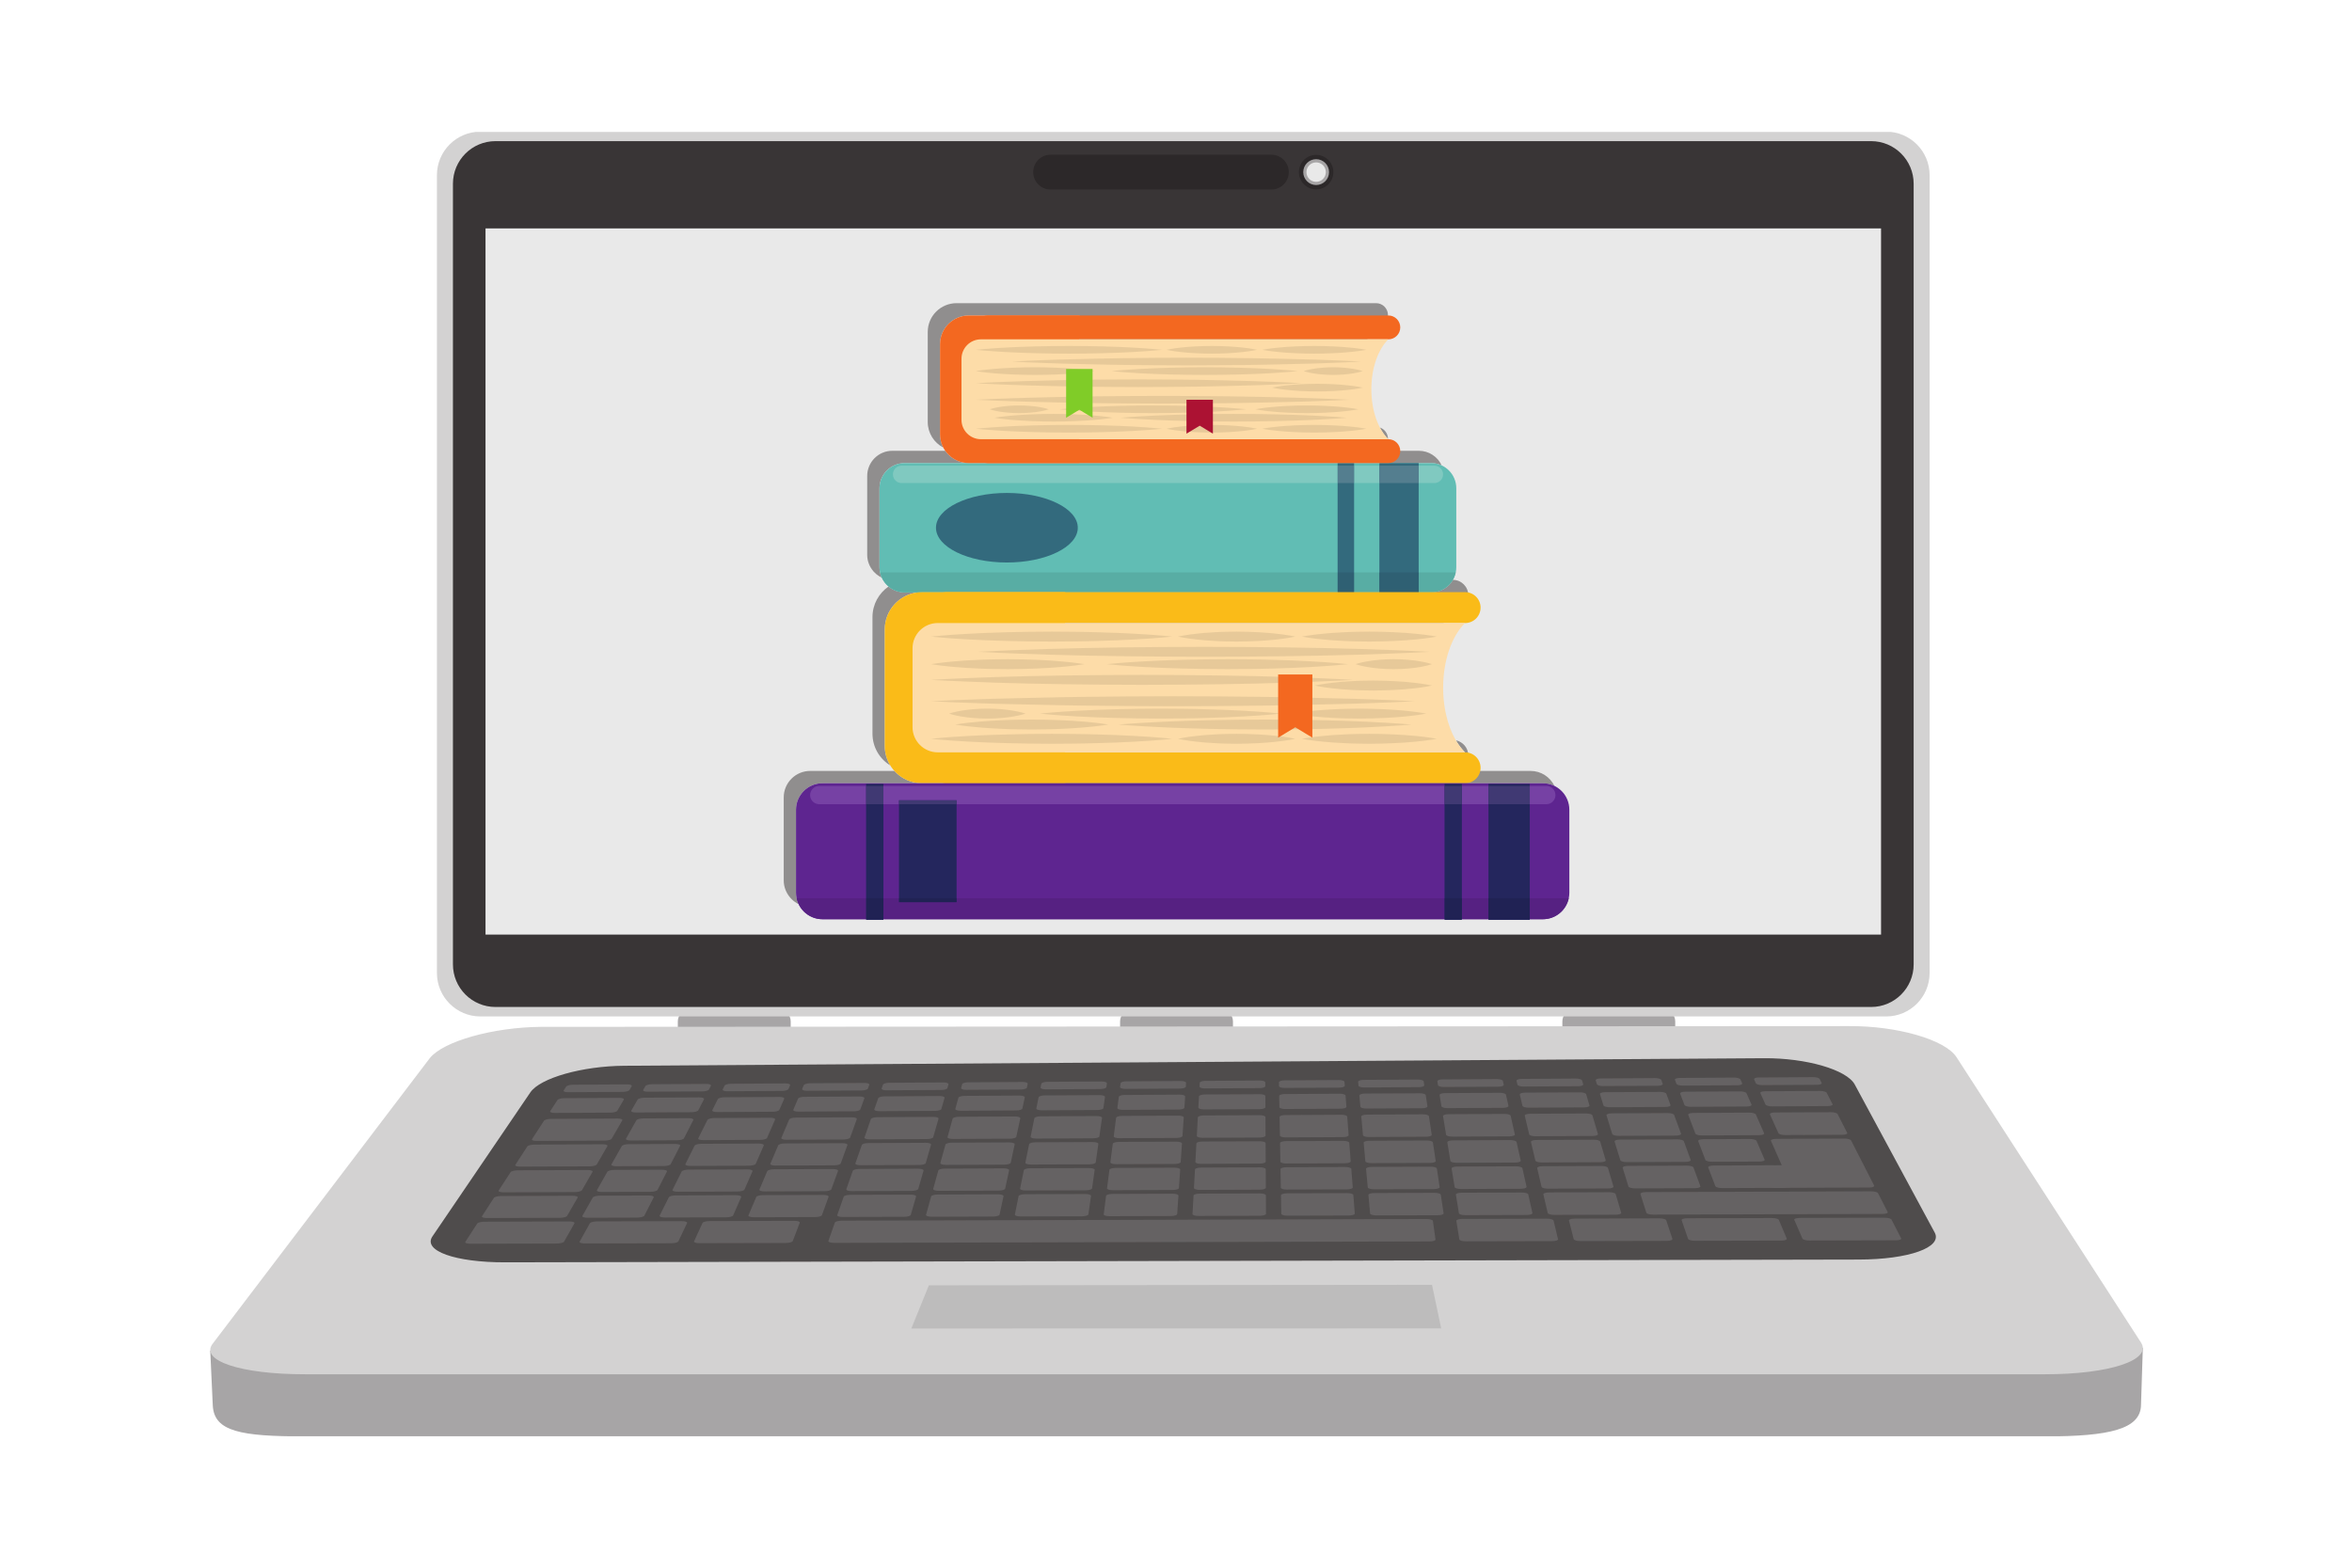 <?xml version="1.0" encoding="UTF-8"?>
<svg xmlns="http://www.w3.org/2000/svg" xmlns:xlink="http://www.w3.org/1999/xlink" width="1125pt" height="750pt" viewBox="0 0 1125 750" version="1.2">
<defs>
<clipPath id="clip1">
  <path d="M 100 644 L 1025 644 L 1025 687.133 L 100 687.133 Z M 100 644 "/>
</clipPath>
<clipPath id="clip2">
  <path d="M 208 63.133 L 923 63.133 L 923 487 L 208 487 Z M 208 63.133 "/>
</clipPath>
</defs>
<g id="surface1">
<path style=" stroke:none;fill-rule:nonzero;fill:rgb(65.489%,64.709%,65.099%);fill-opacity:1;" d="M 378.207 493.168 C 378.207 496.234 375.727 498.727 372.66 498.727 L 329.77 498.727 C 326.707 498.727 324.215 496.234 324.215 493.168 L 324.215 488.629 C 324.215 485.559 326.707 483.078 329.77 483.078 L 372.66 483.078 C 375.727 483.078 378.207 485.559 378.207 488.629 L 378.207 493.168 "/>
<path style=" stroke:none;fill-rule:nonzero;fill:rgb(65.489%,64.709%,65.099%);fill-opacity:1;" d="M 589.746 493.168 C 589.746 496.234 587.27 498.727 584.203 498.727 L 541.312 498.727 C 538.238 498.727 535.758 496.234 535.758 493.168 L 535.758 488.629 C 535.758 485.559 538.238 483.078 541.312 483.078 L 584.203 483.078 C 587.27 483.078 589.746 485.559 589.746 488.629 L 589.746 493.168 "/>
<path style=" stroke:none;fill-rule:nonzero;fill:rgb(65.489%,64.709%,65.099%);fill-opacity:1;" d="M 801.289 493.168 C 801.289 496.234 798.812 498.727 795.746 498.727 L 752.844 498.727 C 749.777 498.727 747.301 496.234 747.301 493.168 L 747.301 488.629 C 747.301 485.559 749.777 483.078 752.844 483.078 L 795.746 483.078 C 798.812 483.078 801.289 485.559 801.289 488.629 L 801.289 493.168 "/>
<g clip-path="url(#clip1)" clip-rule="nonzero">
<path style=" stroke:none;fill-rule:nonzero;fill:rgb(65.489%,64.709%,65.099%);fill-opacity:1;" d="M 1024.953 644.812 L 100.562 646.168 L 101.781 672.508 C 102.504 684.816 115.035 687.191 145.762 687.191 L 978.25 687.191 C 1008.988 687.191 1024.023 683.758 1024.082 672.023 L 1024.953 644.812 "/>
</g>
<path style=" stroke:none;fill-rule:nonzero;fill:rgb(82.75%,82.349%,82.349%);fill-opacity:1;" d="M 1024.082 642.297 C 1029.496 650.672 1008.988 657.465 978.25 657.465 L 145.762 657.465 C 115.035 657.465 95.352 650.891 101.781 642.777 L 205.551 506.266 C 211.977 498.152 235.859 491.43 258.906 491.258 L 884.309 490.902 C 907.355 490.73 930.426 497.371 935.828 505.762 L 1024.082 642.297 "/>
<path style=" stroke:none;fill-rule:nonzero;fill:rgb(30.98%,29.799%,29.799%);fill-opacity:1;" d="M 925.406 589.676 C 929.23 596.766 912.965 602.547 889.059 602.59 L 241.621 603.914 C 217.727 603.957 202.152 598.406 206.836 591.512 L 253.676 522.609 C 258.367 515.715 278.488 510.012 298.609 509.875 L 843.805 506.266 C 863.934 506.129 883.344 511.762 887.164 518.852 L 925.406 589.676 "/>
<path style=" stroke:none;fill-rule:nonzero;fill:rgb(74.12%,73.729%,73.729%);fill-opacity:1;" d="M 689.34 635.527 L 435.902 635.574 L 444.305 614.91 L 684.953 614.668 L 689.34 635.527 "/>
<path style=" stroke:none;fill-rule:nonzero;fill:rgb(39.609%,38.429%,38.82%);fill-opacity:1;" d="M 295.27 531.387 C 294.98 531.871 293.523 532.285 292.031 532.297 L 265.348 532.434 C 263.855 532.445 262.879 532.055 263.199 531.559 L 266.621 526.285 C 266.941 525.793 268.41 525.391 269.902 525.379 L 296.211 525.227 C 297.691 525.219 298.656 525.617 298.367 526.113 L 295.27 531.387 "/>
<path style=" stroke:none;fill-rule:nonzero;fill:rgb(39.609%,38.429%,38.82%);fill-opacity:1;" d="M 334.016 531.18 C 333.777 531.664 332.328 532.078 330.836 532.09 L 304.176 532.238 C 302.648 532.238 301.672 531.836 301.949 531.352 L 304.988 526.066 C 305.266 525.574 306.699 525.172 308.18 525.16 L 334.5 525.012 C 335.98 525 336.977 525.391 336.738 525.883 L 334.016 531.18 "/>
<path style=" stroke:none;fill-rule:nonzero;fill:rgb(39.609%,38.429%,38.82%);fill-opacity:1;" d="M 372.777 530.961 C 372.559 531.457 371.156 531.871 369.656 531.871 L 342.98 532.02 C 341.465 532.031 340.457 531.629 340.707 531.148 L 343.348 525.859 C 343.602 525.355 345 524.953 346.48 524.941 L 372.801 524.793 C 374.281 524.781 375.312 525.172 375.094 525.664 L 372.777 530.961 "/>
<path style=" stroke:none;fill-rule:nonzero;fill:rgb(39.609%,38.429%,38.82%);fill-opacity:1;" d="M 411.512 530.758 C 411.34 531.25 409.977 531.664 408.473 531.664 L 381.797 531.812 C 380.281 531.824 379.25 531.422 379.457 530.93 L 381.707 525.629 C 381.914 525.137 383.289 524.723 384.77 524.723 L 411.09 524.574 C 412.582 524.562 413.625 524.953 413.441 525.445 L 411.512 530.758 "/>
<path style=" stroke:none;fill-rule:nonzero;fill:rgb(39.609%,38.429%,38.82%);fill-opacity:1;" d="M 450.273 530.551 C 450.137 531.043 448.793 531.445 447.289 531.457 L 420.613 531.605 C 419.102 531.605 418.031 531.215 418.203 530.723 L 420.062 525.414 C 420.234 524.918 421.578 524.504 423.07 524.504 L 449.379 524.344 C 450.871 524.332 451.961 524.734 451.812 525.227 L 450.273 530.551 "/>
<path style=" stroke:none;fill-rule:nonzero;fill:rgb(39.609%,38.429%,38.82%);fill-opacity:1;" d="M 489.031 530.344 C 488.918 530.824 487.598 531.238 486.105 531.25 L 459.434 531.398 C 457.93 531.398 456.816 530.996 456.953 530.504 L 458.422 525.195 C 458.559 524.699 459.867 524.285 461.359 524.273 L 487.68 524.125 C 489.148 524.113 490.285 524.516 490.168 525.012 L 489.031 530.344 "/>
<path style=" stroke:none;fill-rule:nonzero;fill:rgb(39.609%,38.429%,38.82%);fill-opacity:1;" d="M 527.77 530.125 C 527.711 530.617 526.426 531.031 524.922 531.043 L 498.25 531.18 C 496.746 531.191 495.598 530.789 495.699 530.297 L 496.781 524.977 C 496.883 524.469 498.168 524.066 499.648 524.055 L 525.957 523.906 C 527.449 523.906 528.605 524.297 528.527 524.793 L 527.77 530.125 "/>
<path style=" stroke:none;fill-rule:nonzero;fill:rgb(39.609%,38.429%,38.82%);fill-opacity:1;" d="M 566.527 529.918 C 566.496 530.41 565.242 530.824 563.738 530.824 L 537.055 530.973 C 535.562 530.984 534.379 530.582 534.449 530.09 L 535.148 524.758 C 535.219 524.25 536.457 523.848 537.938 523.836 L 564.258 523.688 C 565.75 523.676 566.918 524.066 566.883 524.574 L 566.527 529.918 "/>
<path style=" stroke:none;fill-rule:nonzero;fill:rgb(39.609%,38.429%,38.82%);fill-opacity:1;" d="M 605.266 529.711 C 605.277 530.203 604.047 530.617 602.559 530.629 L 575.871 530.766 C 574.367 530.777 573.176 530.375 573.195 529.883 L 573.496 524.539 C 573.531 524.031 574.746 523.633 576.238 523.609 L 602.559 523.469 C 604.039 523.457 605.242 523.848 605.242 524.355 L 605.266 529.711 "/>
<path style=" stroke:none;fill-rule:nonzero;fill:rgb(39.609%,38.429%,38.82%);fill-opacity:1;" d="M 644.012 529.492 C 644.059 529.984 642.879 530.41 641.375 530.41 L 614.688 530.559 C 613.195 530.559 611.969 530.16 611.957 529.676 L 611.852 524.32 C 611.852 523.816 613.047 523.402 614.527 523.402 L 640.848 523.242 C 642.336 523.242 643.566 523.633 643.602 524.137 L 644.012 529.492 "/>
<path style=" stroke:none;fill-rule:nonzero;fill:rgb(39.609%,38.429%,38.82%);fill-opacity:1;" d="M 682.773 529.285 C 682.855 529.777 681.684 530.191 680.18 530.203 L 653.504 530.344 C 652.012 530.355 650.75 529.953 650.695 529.457 L 650.211 524.102 C 650.176 523.598 651.348 523.184 652.805 523.172 L 679.137 523.023 C 680.617 523.023 681.891 523.414 681.957 523.918 L 682.773 529.285 "/>
<path style=" stroke:none;fill-rule:nonzero;fill:rgb(39.609%,38.429%,38.82%);fill-opacity:1;" d="M 721.531 529.078 C 721.637 529.57 720.5 529.984 718.996 529.996 L 692.324 530.137 C 690.832 530.148 689.543 529.746 689.465 529.25 L 688.582 523.883 C 688.5 523.379 689.637 522.965 691.117 522.953 L 717.434 522.805 C 718.906 522.793 720.211 523.195 720.328 523.699 L 721.531 529.078 "/>
<path style=" stroke:none;fill-rule:nonzero;fill:rgb(39.609%,38.429%,38.82%);fill-opacity:1;" d="M 760.27 528.859 C 760.418 529.367 759.328 529.777 757.824 529.789 L 731.141 529.93 C 729.648 529.941 728.328 529.539 728.211 529.031 L 726.949 523.664 C 726.824 523.16 727.926 522.746 729.406 522.734 L 755.723 522.586 C 757.203 522.574 758.523 522.977 758.688 523.48 L 760.27 528.859 "/>
<path style=" stroke:none;fill-rule:nonzero;fill:rgb(39.609%,38.429%,38.82%);fill-opacity:1;" d="M 799.027 528.652 C 799.211 529.16 798.145 529.57 796.629 529.582 L 769.957 529.723 C 768.453 529.734 767.098 529.332 766.949 528.824 L 765.297 523.438 C 765.137 522.93 766.215 522.516 767.707 522.516 L 794.023 522.367 C 795.516 522.355 796.848 522.758 797.031 523.25 L 799.027 528.652 "/>
<path style=" stroke:none;fill-rule:nonzero;fill:rgb(39.609%,38.429%,38.82%);fill-opacity:1;" d="M 837.766 528.445 C 837.984 528.941 836.961 529.367 835.449 529.367 L 808.773 529.516 C 807.27 529.527 805.902 529.125 805.711 528.617 L 803.656 523.23 C 803.461 522.711 804.504 522.297 805.996 522.285 L 832.301 522.137 C 833.793 522.125 835.172 522.527 835.402 523.043 L 837.766 528.445 "/>
<path style=" stroke:none;fill-rule:nonzero;fill:rgb(39.609%,38.429%,38.82%);fill-opacity:1;" d="M 876.523 528.227 C 876.789 528.734 875.781 529.16 874.277 529.16 L 847.602 529.309 C 846.074 529.309 844.688 528.906 844.469 528.41 L 842.023 523 C 841.793 522.492 842.793 522.078 844.285 522.066 L 870.602 521.918 C 872.082 521.906 873.496 522.309 873.746 522.816 L 876.523 528.227 "/>
<path style=" stroke:none;fill-rule:nonzero;fill:rgb(39.609%,38.429%,38.82%);fill-opacity:1;" d="M 301.098 521.461 C 300.812 521.953 299.379 522.355 297.91 522.367 L 271.75 522.516 C 270.258 522.527 269.316 522.137 269.641 521.645 L 270.809 519.852 C 271.121 519.367 272.578 518.953 274.047 518.941 L 300.031 518.781 C 301.488 518.77 302.441 519.16 302.156 519.656 L 301.098 521.461 "/>
<path style=" stroke:none;fill-rule:nonzero;fill:rgb(39.609%,38.429%,38.82%);fill-opacity:1;" d="M 339.125 521.23 C 338.871 521.723 337.461 522.125 335.98 522.137 L 309.824 522.285 C 308.352 522.297 307.379 521.906 307.664 521.414 L 308.699 519.621 C 308.973 519.125 310.383 518.723 311.855 518.711 L 337.84 518.551 C 339.309 518.539 340.297 518.941 340.043 519.438 L 339.125 521.23 "/>
<path style=" stroke:none;fill-rule:nonzero;fill:rgb(39.609%,38.429%,38.82%);fill-opacity:1;" d="M 377.137 521 C 376.918 521.492 375.543 521.895 374.074 521.906 L 347.906 522.066 C 346.438 522.078 345.438 521.676 345.68 521.184 L 346.574 519.391 C 346.824 518.895 348.203 518.496 349.66 518.484 L 375.656 518.32 C 377.125 518.309 378.137 518.711 377.918 519.195 L 377.137 521 "/>
<path style=" stroke:none;fill-rule:nonzero;fill:rgb(39.609%,38.429%,38.82%);fill-opacity:1;" d="M 415.141 520.77 C 414.969 521.262 413.625 521.676 412.156 521.688 L 385.977 521.84 C 384.508 521.852 383.484 521.461 383.68 520.953 L 384.449 519.16 C 384.668 518.668 386.023 518.266 387.492 518.242 L 413.465 518.094 C 414.934 518.082 415.977 518.473 415.793 518.965 L 415.141 520.77 "/>
<path style=" stroke:none;fill-rule:nonzero;fill:rgb(39.609%,38.429%,38.82%);fill-opacity:1;" d="M 453.164 520.539 C 453.016 521.047 451.707 521.449 450.227 521.461 L 424.07 521.609 C 422.59 521.621 421.523 521.23 421.707 520.734 L 422.336 518.93 C 422.508 518.438 423.828 518.023 425.297 518.012 L 451.293 517.852 C 452.754 517.852 453.82 518.242 453.684 518.746 L 453.164 520.539 "/>
<path style=" stroke:none;fill-rule:nonzero;fill:rgb(39.609%,38.429%,38.82%);fill-opacity:1;" d="M 491.18 520.32 C 491.074 520.816 489.789 521.23 488.309 521.23 L 462.141 521.391 C 460.672 521.402 459.582 521.012 459.719 520.504 L 460.211 518.699 C 460.352 518.207 461.648 517.793 463.117 517.793 L 489.102 517.621 C 490.57 517.609 491.672 518.012 491.57 518.504 L 491.18 520.32 "/>
<path style=" stroke:none;fill-rule:nonzero;fill:rgb(39.609%,38.429%,38.82%);fill-opacity:1;" d="M 529.203 520.09 C 529.125 520.586 527.871 521 526.391 521.012 L 500.223 521.16 C 498.742 521.172 497.629 520.77 497.723 520.277 L 498.09 518.473 C 498.191 517.965 499.465 517.562 500.934 517.551 L 526.918 517.391 C 528.391 517.379 529.516 517.781 529.445 518.277 L 529.203 520.09 "/>
<path style=" stroke:none;fill-rule:nonzero;fill:rgb(39.609%,38.429%,38.82%);fill-opacity:1;" d="M 567.207 519.863 C 567.172 520.367 565.953 520.77 564.473 520.781 L 538.293 520.941 C 536.824 520.941 535.688 520.551 535.746 520.059 L 535.988 518.242 C 536.043 517.734 537.285 517.32 538.742 517.32 L 564.738 517.16 C 566.207 517.16 567.355 517.551 567.32 518.059 L 567.207 519.863 "/>
<path style=" stroke:none;fill-rule:nonzero;fill:rgb(39.609%,38.429%,38.82%);fill-opacity:1;" d="M 605.219 519.645 C 605.219 520.137 604.027 520.551 602.559 520.562 L 576.375 520.711 C 574.895 520.723 573.738 520.32 573.758 519.828 L 573.863 518.012 C 573.898 517.508 575.102 517.105 576.559 517.094 L 602.559 516.93 C 604.027 516.918 605.195 517.32 605.207 517.828 L 605.219 519.645 "/>
<path style=" stroke:none;fill-rule:nonzero;fill:rgb(39.609%,38.429%,38.82%);fill-opacity:1;" d="M 643.234 519.414 C 643.266 519.906 642.109 520.32 640.641 520.332 L 614.449 520.48 C 612.977 520.492 611.785 520.102 611.773 519.598 L 611.738 517.781 C 611.738 517.289 612.922 516.875 614.379 516.852 L 640.363 516.703 C 641.832 516.691 643.051 517.094 643.094 517.586 L 643.234 519.414 "/>
<path style=" stroke:none;fill-rule:nonzero;fill:rgb(39.609%,38.429%,38.82%);fill-opacity:1;" d="M 681.246 519.184 C 681.316 519.68 680.18 520.102 678.711 520.102 L 652.531 520.266 C 651.07 520.277 649.832 519.875 649.785 519.367 L 649.625 517.551 C 649.582 517.059 650.727 516.633 652.188 516.621 L 678.184 516.473 C 679.652 516.461 680.902 516.863 680.973 517.355 L 681.246 519.184 "/>
<path style=" stroke:none;fill-rule:nonzero;fill:rgb(39.609%,38.429%,38.82%);fill-opacity:1;" d="M 719.262 518.953 C 719.375 519.461 718.262 519.875 716.793 519.883 L 690.625 520.035 C 689.156 520.047 687.891 519.645 687.801 519.137 L 687.512 517.32 C 687.422 516.816 688.547 516.402 690.004 516.402 L 716 516.242 C 717.457 516.23 718.742 516.633 718.859 517.125 L 719.262 518.953 "/>
<path style=" stroke:none;fill-rule:nonzero;fill:rgb(39.609%,38.429%,38.82%);fill-opacity:1;" d="M 757.285 518.723 C 757.422 519.23 756.355 519.656 754.875 519.656 L 728.695 519.805 C 727.227 519.816 725.953 519.414 725.824 518.918 L 725.391 517.094 C 725.262 516.586 726.363 516.172 727.824 516.16 L 753.809 516 C 755.277 516 756.586 516.402 756.734 516.898 L 757.285 518.723 "/>
<path style=" stroke:none;fill-rule:nonzero;fill:rgb(39.609%,38.429%,38.82%);fill-opacity:1;" d="M 795.301 518.504 C 795.484 519.012 794.438 519.426 792.945 519.438 L 766.777 519.586 C 765.309 519.598 763.977 519.195 763.828 518.691 L 763.266 516.863 C 763.105 516.355 764.172 515.941 765.641 515.93 L 791.625 515.77 C 793.094 515.758 794.426 516.16 794.621 516.668 L 795.301 518.504 "/>
<path style=" stroke:none;fill-rule:nonzero;fill:rgb(39.609%,38.429%,38.82%);fill-opacity:1;" d="M 833.301 518.277 C 833.531 518.781 832.508 519.195 831.027 519.207 L 804.859 519.367 C 803.379 519.367 802.035 518.965 801.852 518.461 L 801.152 516.633 C 800.957 516.125 801.992 515.715 803.461 515.703 L 829.445 515.539 C 830.914 515.527 832.27 515.93 832.496 516.438 L 833.301 518.277 "/>
<path style=" stroke:none;fill-rule:nonzero;fill:rgb(39.609%,38.429%,38.82%);fill-opacity:1;" d="M 871.316 518.047 C 871.578 518.551 870.59 518.965 869.109 518.977 L 842.941 519.137 C 841.461 519.137 840.094 518.746 839.855 518.242 L 839.039 516.402 C 838.809 515.898 839.797 515.484 841.266 515.473 L 867.262 515.312 C 868.719 515.301 870.121 515.703 870.387 516.207 L 871.316 518.047 "/>
<path style=" stroke:none;fill-rule:nonzero;fill:rgb(39.609%,38.429%,38.82%);fill-opacity:1;" d="M 292.582 544.777 C 292.297 545.258 290.816 545.672 289.266 545.672 L 256.715 545.832 C 255.18 545.844 254.18 545.441 254.5 544.949 L 260.184 536.203 C 260.516 535.707 261.996 535.297 263.523 535.285 L 295.43 535.121 C 296.934 535.109 297.922 535.512 297.645 535.996 L 292.582 544.777 "/>
<path style=" stroke:none;fill-rule:nonzero;fill:rgb(39.609%,38.429%,38.82%);fill-opacity:1;" d="M 327.141 544.602 C 326.891 545.098 325.422 545.512 323.883 545.512 L 301.719 545.613 C 300.168 545.625 299.16 545.223 299.434 544.742 L 304.383 535.973 C 304.656 535.48 306.105 535.066 307.629 535.066 L 329.355 534.949 C 330.859 534.938 331.883 535.328 331.641 535.824 L 327.141 544.602 "/>
<path style=" stroke:none;fill-rule:nonzero;fill:rgb(39.609%,38.429%,38.82%);fill-opacity:1;" d="M 366.887 544.418 C 366.672 544.914 365.234 545.316 363.711 545.328 L 336.348 545.453 C 334.797 545.465 333.742 545.062 334.004 544.57 L 338.391 535.789 C 338.633 535.297 340.066 534.895 341.57 534.883 L 368.391 534.742 C 369.895 534.73 370.953 535.121 370.734 535.617 L 366.887 544.418 "/>
<path style=" stroke:none;fill-rule:nonzero;fill:rgb(39.609%,38.429%,38.82%);fill-opacity:1;" d="M 406.637 544.234 C 406.453 544.719 405.062 545.133 403.512 545.145 L 376.141 545.27 C 374.602 545.281 373.535 544.879 373.742 544.387 L 377.48 535.594 C 377.688 535.102 379.078 534.688 380.594 534.676 L 407.414 534.535 C 408.93 534.523 410.008 534.926 409.824 535.422 L 406.637 544.234 "/>
<path style=" stroke:none;fill-rule:nonzero;fill:rgb(39.609%,38.429%,38.82%);fill-opacity:1;" d="M 446.371 544.039 C 446.234 544.535 444.867 544.949 443.316 544.949 L 415.953 545.086 C 414.418 545.086 413.305 544.695 413.488 544.203 L 416.562 535.375 C 416.734 534.895 418.102 534.48 419.629 534.48 L 446.449 534.328 C 447.953 534.316 449.066 534.719 448.918 535.215 L 446.371 544.039 "/>
<path style=" stroke:none;fill-rule:nonzero;fill:rgb(39.609%,38.429%,38.82%);fill-opacity:1;" d="M 486.117 543.855 C 486.016 544.352 484.66 544.766 483.121 544.777 L 455.77 544.891 C 454.223 544.902 453.086 544.5 453.223 544.008 L 455.656 535.18 C 455.793 534.699 457.137 534.273 458.652 534.273 L 485.473 534.133 C 486.977 534.121 488.125 534.516 488.023 535.02 L 486.117 543.855 "/>
<path style=" stroke:none;fill-rule:nonzero;fill:rgb(39.609%,38.429%,38.82%);fill-opacity:1;" d="M 525.852 543.66 C 525.797 544.168 524.488 544.57 522.938 544.582 L 495.586 544.707 C 494.035 544.719 492.867 544.316 492.957 543.82 L 494.75 534.984 C 494.852 534.492 496.172 534.078 497.676 534.066 L 524.488 533.926 C 526.012 533.918 527.184 534.316 527.113 534.812 L 525.852 543.66 "/>
<path style=" stroke:none;fill-rule:nonzero;fill:rgb(39.609%,38.429%,38.82%);fill-opacity:1;" d="M 565.598 543.477 C 565.566 543.973 564.289 544.387 562.742 544.398 L 535.391 544.523 C 533.84 544.535 532.648 544.133 532.715 543.637 L 533.852 534.777 C 533.91 534.285 535.195 533.871 536.711 533.859 L 563.531 533.723 C 565.047 533.711 566.242 534.113 566.207 534.605 L 565.598 543.477 "/>
<path style=" stroke:none;fill-rule:nonzero;fill:rgb(39.609%,38.429%,38.82%);fill-opacity:1;" d="M 605.336 543.293 C 605.348 543.789 604.094 544.203 602.559 544.211 L 575.195 544.34 C 573.656 544.34 572.441 543.949 572.461 543.441 L 572.945 534.57 C 572.969 534.078 574.219 533.664 575.734 533.652 L 602.559 533.516 C 604.059 533.516 605.289 533.906 605.289 534.41 L 605.336 543.293 "/>
<path style=" stroke:none;fill-rule:nonzero;fill:rgb(39.609%,38.429%,38.82%);fill-opacity:1;" d="M 645.082 543.098 C 645.125 543.605 643.91 544.016 642.359 544.016 L 615 544.156 C 613.461 544.156 612.223 543.754 612.211 543.258 L 612.039 534.375 C 612.027 533.871 613.254 533.457 614.758 533.457 L 641.582 533.309 C 643.094 533.309 644.348 533.711 644.391 534.203 L 645.082 543.098 "/>
<path style=" stroke:none;fill-rule:nonzero;fill:rgb(39.609%,38.429%,38.82%);fill-opacity:1;" d="M 684.828 542.914 C 684.906 543.418 683.715 543.82 682.176 543.832 L 654.812 543.961 C 653.277 543.973 651.992 543.57 651.934 543.074 L 651.129 534.168 C 651.082 533.676 652.277 533.262 653.781 533.25 L 680.617 533.102 C 682.129 533.102 683.414 533.504 683.484 534.008 L 684.828 542.914 "/>
<path style=" stroke:none;fill-rule:nonzero;fill:rgb(39.609%,38.429%,38.82%);fill-opacity:1;" d="M 724.574 542.73 C 724.688 543.223 723.52 543.637 721.98 543.648 L 694.629 543.777 C 693.078 543.789 691.773 543.375 691.691 542.879 L 690.234 533.961 C 690.141 533.469 691.312 533.055 692.816 533.043 L 719.629 532.906 C 721.152 532.895 722.461 533.297 722.578 533.801 L 724.574 542.73 "/>
<path style=" stroke:none;fill-rule:nonzero;fill:rgb(39.609%,38.429%,38.82%);fill-opacity:1;" d="M 764.32 542.535 C 764.469 543.039 763.332 543.453 761.797 543.465 L 734.434 543.594 C 732.895 543.594 731.551 543.203 731.438 542.695 L 729.324 533.766 C 729.211 533.262 730.324 532.848 731.852 532.836 L 758.664 532.699 C 760.176 532.699 761.52 533.102 761.68 533.594 L 764.32 542.535 "/>
<path style=" stroke:none;fill-rule:nonzero;fill:rgb(39.609%,38.429%,38.82%);fill-opacity:1;" d="M 804.066 542.352 C 804.238 542.844 803.148 543.27 801.613 543.281 L 774.238 543.41 C 772.699 543.41 771.324 543.008 771.16 542.5 L 768.406 533.559 C 768.258 533.066 769.359 532.652 770.875 532.641 L 797.699 532.504 C 799.211 532.492 800.578 532.895 800.762 533.398 L 804.066 542.352 "/>
<path style=" stroke:none;fill-rule:nonzero;fill:rgb(39.609%,38.429%,38.82%);fill-opacity:1;" d="M 843.805 542.156 C 844.02 542.66 842.953 543.074 841.402 543.086 L 814.043 543.215 C 812.516 543.223 811.102 542.82 810.918 542.316 L 807.512 533.363 C 807.316 532.859 808.383 532.445 809.898 532.434 L 836.723 532.297 C 838.238 532.285 839.637 532.688 839.855 533.18 L 843.805 542.156 "/>
<path style=" stroke:none;fill-rule:nonzero;fill:rgb(39.609%,38.429%,38.82%);fill-opacity:1;" d="M 883.539 541.973 C 883.801 542.477 882.77 542.891 881.23 542.902 L 853.867 543.027 C 852.32 543.027 850.875 542.637 850.656 542.121 L 846.602 533.156 C 846.375 532.652 847.418 532.238 848.922 532.227 L 875.746 532.09 C 877.27 532.078 878.695 532.48 878.957 532.984 L 883.539 541.973 "/>
<path style=" stroke:none;fill-rule:nonzero;fill:rgb(39.609%,38.429%,38.82%);fill-opacity:1;" d="M 285.469 557.082 C 285.18 557.578 283.664 557.98 282.105 557.992 L 248.809 558.129 C 247.223 558.141 246.203 557.738 246.523 557.246 L 252.203 548.5 C 252.527 547.992 254.055 547.59 255.602 547.59 L 288.246 547.43 C 289.781 547.43 290.816 547.832 290.527 548.316 L 285.469 557.082 "/>
<path style=" stroke:none;fill-rule:nonzero;fill:rgb(39.609%,38.429%,38.82%);fill-opacity:1;" d="M 320.828 556.934 C 320.578 557.441 319.086 557.844 317.5 557.852 L 294.832 557.934 C 293.25 557.945 292.203 557.555 292.469 557.059 L 297.426 548.281 C 297.715 547.797 299.195 547.383 300.73 547.383 L 322.965 547.281 C 324.523 547.27 325.582 547.66 325.316 548.164 L 320.828 556.934 "/>
<path style=" stroke:none;fill-rule:nonzero;fill:rgb(39.609%,38.429%,38.82%);fill-opacity:1;" d="M 361.484 556.773 C 361.254 557.266 359.797 557.68 358.223 557.68 L 330.242 557.797 C 328.668 557.809 327.59 557.406 327.844 556.91 L 332.227 548.133 C 332.48 547.625 333.926 547.223 335.473 547.211 L 362.918 547.086 C 364.457 547.086 365.547 547.477 365.328 547.98 L 361.484 556.773 "/>
<path style=" stroke:none;fill-rule:nonzero;fill:rgb(39.609%,38.429%,38.82%);fill-opacity:1;" d="M 402.137 556.602 C 401.953 557.105 400.527 557.508 398.957 557.52 L 370.953 557.625 C 369.379 557.637 368.289 557.234 368.484 556.738 L 372.227 547.949 C 372.434 547.453 373.855 547.039 375.406 547.039 L 402.871 546.914 C 404.41 546.902 405.512 547.305 405.328 547.797 L 402.137 556.602 "/>
<path style=" stroke:none;fill-rule:nonzero;fill:rgb(39.609%,38.429%,38.82%);fill-opacity:1;" d="M 442.789 556.441 C 442.652 556.934 441.25 557.336 439.68 557.348 L 411.695 557.461 C 410.102 557.473 408.965 557.07 409.148 556.578 L 412.227 547.766 C 412.41 547.27 413.797 546.855 415.359 546.855 L 442.801 546.73 C 444.352 546.719 445.488 547.121 445.336 547.613 L 442.789 556.441 "/>
<path style=" stroke:none;fill-rule:nonzero;fill:rgb(39.609%,38.429%,38.82%);fill-opacity:1;" d="M 483.453 556.27 C 483.34 556.773 481.961 557.176 480.391 557.188 L 452.406 557.301 C 450.824 557.301 449.652 556.898 449.789 556.406 L 452.234 547.578 C 452.375 547.086 453.75 546.672 455.289 546.66 L 482.73 546.547 C 484.281 546.535 485.465 546.938 485.348 547.43 L 483.453 556.27 "/>
<path style=" stroke:none;fill-rule:nonzero;fill:rgb(39.609%,38.429%,38.82%);fill-opacity:1;" d="M 524.109 556.105 C 524.039 556.602 522.695 557.016 521.113 557.027 L 493.129 557.129 C 491.559 557.141 490.34 556.738 490.445 556.246 L 492.246 547.406 C 492.348 546.914 493.68 546.5 495.23 546.488 L 522.66 546.363 C 524.223 546.352 525.426 546.754 525.359 547.246 L 524.109 556.105 "/>
<path style=" stroke:none;fill-rule:nonzero;fill:rgb(39.609%,38.429%,38.82%);fill-opacity:1;" d="M 564.75 555.934 C 564.715 556.43 563.418 556.844 561.836 556.855 L 533.84 556.969 C 532.281 556.969 531.051 556.566 531.109 556.07 L 532.258 547.211 C 532.312 546.719 533.621 546.305 535.172 546.305 L 562.613 546.18 C 564.164 546.168 565.391 546.57 565.359 547.062 L 564.75 555.934 "/>
<path style=" stroke:none;fill-rule:nonzero;fill:rgb(39.609%,38.429%,38.82%);fill-opacity:1;" d="M 605.402 555.762 C 605.402 556.27 604.141 556.68 602.559 556.68 L 574.562 556.809 C 572.992 556.809 571.738 556.406 571.773 555.898 L 572.258 547.039 C 572.289 546.535 573.555 546.121 575.102 546.121 L 602.559 545.992 C 604.105 545.984 605.367 546.383 605.367 546.891 L 605.402 555.762 "/>
<path style=" stroke:none;fill-rule:nonzero;fill:rgb(39.609%,38.429%,38.82%);fill-opacity:1;" d="M 646.066 555.602 C 646.102 556.094 644.863 556.52 643.277 556.52 L 615.297 556.637 C 613.711 556.648 612.438 556.234 612.426 555.738 L 612.266 546.855 C 612.254 546.363 613.508 545.938 615.043 545.926 L 642.5 545.809 C 644.047 545.797 645.332 546.199 645.367 546.707 L 646.066 555.602 "/>
<path style=" stroke:none;fill-rule:nonzero;fill:rgb(39.609%,38.429%,38.82%);fill-opacity:1;" d="M 686.723 555.43 C 686.801 555.934 685.586 556.348 684 556.348 L 656.008 556.465 C 654.445 556.473 653.125 556.07 653.07 555.578 L 652.266 546.672 C 652.219 546.168 653.438 545.754 654.973 545.754 L 682.441 545.625 C 683.977 545.613 685.309 546.016 685.379 546.523 L 686.723 555.43 "/>
<path style=" stroke:none;fill-rule:nonzero;fill:rgb(39.609%,38.429%,38.82%);fill-opacity:1;" d="M 727.387 555.258 C 727.488 555.762 726.297 556.188 724.723 556.188 L 696.73 556.301 C 695.168 556.312 693.824 555.898 693.734 555.406 L 692.277 546.5 C 692.195 545.992 693.391 545.57 694.93 545.57 L 722.371 545.43 C 723.922 545.43 725.262 545.844 725.391 546.34 L 727.387 555.258 "/>
<path style=" stroke:none;fill-rule:nonzero;fill:rgb(39.609%,38.429%,38.82%);fill-opacity:1;" d="M 768.039 555.094 C 768.176 555.602 767.02 556.016 765.445 556.016 L 737.465 556.141 C 735.879 556.141 734.523 555.738 734.387 555.234 L 732.289 546.305 C 732.16 545.809 733.32 545.387 734.871 545.387 L 762.324 545.258 C 763.863 545.246 765.238 545.66 765.398 546.156 L 768.039 555.094 "/>
<path style=" stroke:none;fill-rule:nonzero;fill:rgb(39.609%,38.429%,38.82%);fill-opacity:1;" d="M 808.684 554.934 C 808.867 555.43 807.754 555.855 806.168 555.855 L 778.188 555.969 C 776.602 555.98 775.191 555.578 775.043 555.074 L 772.273 546.121 C 772.125 545.625 773.262 545.199 774.801 545.199 L 802.266 545.074 C 803.816 545.062 805.203 545.477 805.41 545.973 L 808.684 554.934 "/>
<path style=" stroke:none;fill-rule:nonzero;fill:rgb(39.609%,38.429%,38.82%);fill-opacity:1;" d="M 844.043 554.785 C 844.262 555.289 843.16 555.703 841.586 555.715 L 818.898 555.797 C 817.324 555.809 815.891 555.406 815.707 554.898 L 812.285 545.938 C 812.102 545.43 813.203 545.016 814.742 545.016 L 836.996 544.914 C 838.523 544.902 839.957 545.316 840.188 545.82 L 844.043 554.785 "/>
<path style=" stroke:none;fill-rule:nonzero;fill:rgb(39.609%,38.429%,38.82%);fill-opacity:1;" d="M 891.746 558.004 C 891.996 558.508 890.918 558.922 889.336 558.934 L 855.844 559.059 C 854.258 559.07 852.777 558.656 852.547 558.164 L 847.074 545.789 C 846.844 545.281 847.922 544.855 849.484 544.855 L 882.137 544.695 C 883.676 544.695 885.145 545.109 885.41 545.613 L 891.746 558.004 "/>
<path style=" stroke:none;fill-rule:nonzero;fill:rgb(39.609%,38.429%,38.82%);fill-opacity:1;" d="M 278.363 569.402 C 278.074 569.898 276.527 570.301 274.918 570.301 L 240.887 570.426 C 239.27 570.426 238.215 570.035 238.535 569.539 L 244.215 560.785 C 244.539 560.301 246.086 559.887 247.672 559.887 L 281.07 559.75 C 282.645 559.75 283.699 560.141 283.414 560.633 L 278.363 569.402 "/>
<path style=" stroke:none;fill-rule:nonzero;fill:rgb(39.609%,38.429%,38.82%);fill-opacity:1;" d="M 314.504 569.277 C 314.254 569.77 312.727 570.172 311.121 570.172 L 287.934 570.254 C 286.316 570.266 285.25 569.875 285.523 569.379 L 290.484 560.613 C 290.746 560.105 292.262 559.703 293.844 559.691 L 316.594 559.613 C 318.168 559.602 319.27 560.004 319.004 560.496 L 314.504 569.277 "/>
<path style=" stroke:none;fill-rule:nonzero;fill:rgb(39.609%,38.429%,38.82%);fill-opacity:1;" d="M 356.078 569.125 C 355.859 569.621 354.367 570.023 352.758 570.035 L 324.145 570.137 C 322.527 570.137 321.438 569.734 321.68 569.242 L 326.062 560.461 C 326.316 559.969 327.785 559.566 329.367 559.555 L 357.453 559.449 C 359.027 559.438 360.141 559.84 359.934 560.336 L 356.078 569.125 "/>
<path style=" stroke:none;fill-rule:nonzero;fill:rgb(39.609%,38.429%,38.82%);fill-opacity:1;" d="M 397.637 568.977 C 397.453 569.473 396.02 569.887 394.398 569.887 L 365.773 569.988 C 364.168 570 363.02 569.598 363.25 569.105 L 366.98 560.301 C 367.188 559.809 368.633 559.395 370.23 559.395 L 398.301 559.277 C 399.875 559.266 401.012 559.68 400.84 560.164 L 397.637 568.977 "/>
<path style=" stroke:none;fill-rule:nonzero;fill:rgb(39.609%,38.429%,38.82%);fill-opacity:1;" d="M 439.207 568.828 C 439.059 569.32 437.637 569.734 436.027 569.746 L 407.414 569.84 C 405.797 569.852 404.637 569.449 404.809 568.953 L 407.898 560.141 C 408.07 559.645 409.492 559.234 411.078 559.234 L 439.152 559.117 C 440.734 559.117 441.895 559.508 441.758 560.004 L 439.207 568.828 "/>
<path style=" stroke:none;fill-rule:nonzero;fill:rgb(39.609%,38.429%,38.82%);fill-opacity:1;" d="M 480.781 568.691 C 480.676 569.184 479.277 569.586 477.66 569.598 L 449.055 569.703 C 447.438 569.703 446.234 569.301 446.371 568.805 L 448.816 559.98 C 448.953 559.484 450.34 559.07 451.938 559.07 L 480 558.957 C 481.594 558.945 482.789 559.348 482.684 559.852 L 480.781 568.691 "/>
<path style=" stroke:none;fill-rule:nonzero;fill:rgb(39.609%,38.429%,38.82%);fill-opacity:1;" d="M 522.352 568.539 C 522.27 569.035 520.906 569.449 519.297 569.449 L 490.684 569.551 C 489.066 569.551 487.84 569.148 487.941 568.656 L 489.723 559.82 C 489.824 559.312 491.203 558.91 492.773 558.91 L 520.848 558.797 C 522.445 558.785 523.672 559.188 523.602 559.68 L 522.352 568.539 "/>
<path style=" stroke:none;fill-rule:nonzero;fill:rgb(39.609%,38.429%,38.82%);fill-opacity:1;" d="M 563.898 568.391 C 563.879 568.887 562.547 569.301 560.926 569.301 L 532.312 569.402 C 530.695 569.414 529.445 569.012 529.516 568.52 L 530.648 559.656 C 530.707 559.164 532.051 558.75 533.633 558.738 L 561.707 558.625 C 563.293 558.625 564.543 559.027 564.508 559.52 L 563.898 568.391 "/>
<path style=" stroke:none;fill-rule:nonzero;fill:rgb(39.609%,38.429%,38.82%);fill-opacity:1;" d="M 605.473 568.242 C 605.484 568.746 604.188 569.148 602.559 569.16 L 573.941 569.266 C 572.324 569.266 571.051 568.863 571.086 568.367 L 571.578 559.496 C 571.602 558.992 572.898 558.59 574.484 558.578 L 602.559 558.461 C 604.152 558.449 605.426 558.863 605.426 559.359 L 605.473 568.242 "/>
<path style=" stroke:none;fill-rule:nonzero;fill:rgb(39.609%,38.429%,38.82%);fill-opacity:1;" d="M 647.043 568.094 C 647.09 568.598 645.816 569.012 644.195 569.012 L 615.57 569.117 C 613.977 569.125 612.656 568.715 612.645 568.219 L 612.484 559.336 C 612.473 558.832 613.746 558.418 615.332 558.418 L 643.418 558.301 C 644.988 558.301 646.309 558.703 646.355 559.199 L 647.043 568.094 "/>
<path style=" stroke:none;fill-rule:nonzero;fill:rgb(39.609%,38.429%,38.82%);fill-opacity:1;" d="M 688.613 567.953 C 688.695 568.449 687.434 568.863 685.828 568.875 L 657.211 568.965 C 655.617 568.977 654.262 568.574 654.219 568.07 L 653.402 559.176 C 653.355 558.668 654.605 558.254 656.18 558.254 L 684.266 558.141 C 685.836 558.141 687.191 558.531 687.273 559.039 L 688.613 567.953 "/>
<path style=" stroke:none;fill-rule:nonzero;fill:rgb(39.609%,38.429%,38.82%);fill-opacity:1;" d="M 730.188 567.805 C 730.289 568.301 729.074 568.715 727.457 568.727 L 698.852 568.828 C 697.234 568.828 695.859 568.426 695.777 567.922 L 694.32 559.016 C 694.25 558.508 695.457 558.094 697.039 558.082 L 725.113 557.98 C 726.699 557.969 728.074 558.383 728.191 558.875 L 730.188 567.805 "/>
<path style=" stroke:none;fill-rule:nonzero;fill:rgb(39.609%,38.429%,38.82%);fill-opacity:1;" d="M 771.746 567.656 C 771.895 568.16 770.715 568.574 769.094 568.586 L 740.492 568.68 C 738.863 568.691 737.477 568.289 737.348 567.781 L 735.262 558.852 C 735.121 558.348 736.316 557.934 737.898 557.922 L 765.973 557.82 C 767.547 557.809 768.945 558.211 769.094 558.715 L 771.746 567.656 "/>
<path style=" stroke:none;fill-rule:nonzero;fill:rgb(39.609%,38.429%,38.82%);fill-opacity:1;" d="M 813.32 567.508 C 813.504 568.012 812.344 568.438 810.727 568.438 L 782.121 568.531 C 780.504 568.539 779.07 568.129 778.91 567.633 L 776.156 558.691 C 775.992 558.188 777.164 557.773 778.75 557.762 L 806.824 557.648 C 808.406 557.648 809.828 558.059 810.023 558.555 L 813.32 567.508 "/>
<path style=" stroke:none;fill-rule:nonzero;fill:rgb(39.609%,38.429%,38.82%);fill-opacity:1;" d="M 854.879 567.355 C 855.098 567.863 853.984 568.289 852.344 568.289 L 823.738 568.391 C 822.133 568.391 820.676 567.988 820.48 567.484 L 817.07 558.531 C 816.887 558.027 818.012 557.613 819.598 557.602 L 847.66 557.484 C 849.254 557.484 850.711 557.887 850.941 558.395 L 854.879 567.355 "/>
<path style=" stroke:none;fill-rule:nonzero;fill:rgb(39.609%,38.429%,38.82%);fill-opacity:1;" d="M 896.449 567.219 C 896.703 567.715 895.613 568.137 893.996 568.137 L 849.105 568.301 C 847.5 568.301 846.02 567.898 845.812 567.391 L 842 558.43 C 841.781 557.922 842.883 557.508 844.469 557.496 L 888.531 557.324 C 890.102 557.312 891.605 557.727 891.859 558.234 L 896.449 567.219 "/>
<path style=" stroke:none;fill-rule:nonzero;fill:rgb(39.609%,38.429%,38.82%);fill-opacity:1;" d="M 271.246 581.711 C 270.961 582.203 269.387 582.617 267.746 582.617 L 232.957 582.723 C 231.316 582.723 230.227 582.332 230.559 581.836 L 236.238 573.09 C 236.551 572.598 238.133 572.184 239.75 572.184 L 273.898 572.059 C 275.504 572.059 276.594 572.461 276.309 572.941 L 271.246 581.711 "/>
<path style=" stroke:none;fill-rule:nonzero;fill:rgb(39.609%,38.429%,38.82%);fill-opacity:1;" d="M 308.191 581.605 C 307.93 582.102 306.391 582.504 304.738 582.516 L 281.047 582.582 C 279.395 582.582 278.293 582.191 278.57 581.688 L 283.527 572.93 C 283.793 572.426 285.34 572.023 286.961 572.012 L 310.211 571.941 C 311.832 571.93 312.934 572.332 312.68 572.828 L 308.191 581.605 "/>
<path style=" stroke:none;fill-rule:nonzero;fill:rgb(39.609%,38.429%,38.82%);fill-opacity:1;" d="M 350.672 581.48 C 350.453 581.977 348.926 582.375 347.297 582.387 L 318.051 582.469 C 316.398 582.48 315.273 582.078 315.516 581.582 L 319.898 572.805 C 320.152 572.309 321.656 571.895 323.273 571.895 L 351.992 571.793 C 353.598 571.793 354.734 572.195 354.516 572.688 L 350.672 581.48 "/>
<path style=" stroke:none;fill-rule:nonzero;fill:rgb(39.609%,38.429%,38.82%);fill-opacity:1;" d="M 393.137 581.355 C 392.965 581.848 391.484 582.262 389.832 582.262 L 360.586 582.344 C 358.945 582.355 357.785 581.953 357.992 581.457 L 361.734 572.656 C 361.941 572.172 363.422 571.758 365.039 571.758 L 393.746 571.656 C 395.363 571.645 396.523 572.047 396.34 572.539 L 393.137 581.355 "/>
<path style=" stroke:none;fill-rule:nonzero;fill:rgb(39.609%,38.429%,38.82%);fill-opacity:1;" d="M 435.629 581.227 C 435.477 581.723 434.02 582.137 432.379 582.137 L 403.133 582.215 C 401.48 582.227 400.301 581.824 400.473 581.332 L 403.559 572.516 C 403.73 572.023 405.176 571.609 406.797 571.609 L 435.5 571.516 C 437.133 571.504 438.324 571.906 438.176 572.402 L 435.629 581.227 "/>
<path style=" stroke:none;fill-rule:nonzero;fill:rgb(39.609%,38.429%,38.82%);fill-opacity:1;" d="M 478.105 581.102 C 478.004 581.594 476.578 582.008 474.926 582.008 L 445.691 582.102 C 444.027 582.102 442.801 581.699 442.938 581.203 L 445.383 572.379 C 445.52 571.887 446.945 571.473 448.562 571.473 L 477.27 571.367 C 478.898 571.367 480.125 571.77 480.012 572.266 L 478.105 581.102 "/>
<path style=" stroke:none;fill-rule:nonzero;fill:rgb(39.609%,38.429%,38.82%);fill-opacity:1;" d="M 520.594 580.977 C 520.527 581.469 519.125 581.883 517.461 581.895 L 488.23 581.977 C 486.586 581.977 485.324 581.574 485.43 581.078 L 487.207 572.242 C 487.312 571.734 488.711 571.332 490.34 571.32 L 519.035 571.23 C 520.652 571.219 521.914 571.621 521.848 572.113 L 520.594 580.977 "/>
<path style=" stroke:none;fill-rule:nonzero;fill:rgb(39.609%,38.429%,38.82%);fill-opacity:1;" d="M 563.062 580.848 C 563.027 581.344 561.672 581.758 560.02 581.77 L 530.777 581.848 C 529.125 581.848 527.848 581.457 527.918 580.953 L 529.055 572.102 C 529.113 571.598 530.465 571.195 532.098 571.184 L 560.801 571.082 C 562.43 571.082 563.695 571.484 563.672 571.977 L 563.062 580.848 "/>
<path style=" stroke:none;fill-rule:nonzero;fill:rgb(39.609%,38.429%,38.82%);fill-opacity:1;" d="M 605.539 580.723 C 605.539 581.215 604.211 581.629 602.559 581.641 L 573.312 581.723 C 571.672 581.723 570.363 581.32 570.387 580.824 L 570.891 571.953 C 570.914 571.461 572.234 571.047 573.863 571.047 L 602.559 570.941 C 604.188 570.941 605.496 571.344 605.496 571.84 L 605.539 580.723 "/>
<path style=" stroke:none;fill-rule:nonzero;fill:rgb(39.609%,38.429%,38.82%);fill-opacity:1;" d="M 648.02 580.594 C 648.055 581.09 646.758 581.504 645.105 581.516 L 615.871 581.594 C 614.23 581.605 612.875 581.203 612.863 580.699 L 612.715 571.816 C 612.703 571.32 614.012 570.906 615.617 570.898 L 644.336 570.793 C 645.941 570.793 647.285 571.195 647.32 571.691 L 648.02 580.594 "/>
<path style=" stroke:none;fill-rule:nonzero;fill:rgb(39.609%,38.429%,38.82%);fill-opacity:1;" d="M 690.496 580.469 C 690.578 580.965 689.305 581.387 687.652 581.387 L 658.406 581.469 C 656.777 581.48 655.398 581.066 655.344 580.574 L 654.539 571.668 C 654.492 571.172 655.777 570.758 657.387 570.758 L 686.09 570.656 C 687.707 570.656 689.086 571.059 689.156 571.551 L 690.496 580.469 "/>
<path style=" stroke:none;fill-rule:nonzero;fill:rgb(39.609%,38.429%,38.82%);fill-opacity:1;" d="M 732.988 580.344 C 733.102 580.848 731.84 581.262 730.199 581.262 L 700.965 581.344 C 699.312 581.355 697.91 580.953 697.832 580.445 L 696.375 571.527 C 696.293 571.035 697.535 570.621 699.152 570.609 L 727.844 570.516 C 729.465 570.508 730.875 570.906 730.992 571.414 L 732.988 580.344 "/>
<path style=" stroke:none;fill-rule:nonzero;fill:rgb(39.609%,38.429%,38.82%);fill-opacity:1;" d="M 775.453 580.215 C 775.602 580.723 774.398 581.137 772.746 581.137 L 743.512 581.215 C 741.859 581.227 740.438 580.812 740.309 580.32 L 738.211 571.391 C 738.094 570.898 739.301 570.473 740.918 570.473 L 769.625 570.367 C 771.242 570.367 772.676 570.781 772.812 571.277 L 775.453 580.215 "/>
<path style=" stroke:none;fill-rule:nonzero;fill:rgb(39.609%,38.429%,38.82%);fill-opacity:1;" d="M 902.902 579.836 C 903.152 580.344 902.039 580.758 900.387 580.77 L 790.754 581.09 C 789.102 581.09 787.633 580.676 787.473 580.184 L 784.648 571.23 C 784.488 570.734 785.668 570.312 787.289 570.312 L 894.914 569.941 C 896.52 569.93 898.047 570.344 898.309 570.852 L 902.902 579.836 "/>
<path style=" stroke:none;fill-rule:nonzero;fill:rgb(39.609%,38.429%,38.82%);fill-opacity:1;" d="M 686.629 592.996 C 686.711 593.5 685.402 593.914 683.727 593.914 L 398.969 594.605 C 397.293 594.605 396.062 594.203 396.238 593.707 L 399.324 584.895 C 399.496 584.398 400.977 583.996 402.641 583.984 L 682.258 583.191 C 683.898 583.191 685.309 583.594 685.379 584.09 L 686.629 592.996 "/>
<path style=" stroke:none;fill-rule:nonzero;fill:rgb(39.609%,38.429%,38.82%);fill-opacity:1;" d="M 269.801 594.02 C 269.512 594.512 267.918 594.914 266.242 594.914 L 225.039 595.02 C 223.352 595.02 222.25 594.629 222.57 594.133 L 228.25 585.375 C 228.574 584.883 230.168 584.48 231.832 584.48 L 272.277 584.363 C 273.934 584.352 275.059 584.754 274.77 585.25 L 269.801 594.02 "/>
<path style=" stroke:none;fill-rule:nonzero;fill:rgb(39.609%,38.429%,38.82%);fill-opacity:1;" d="M 324.48 593.879 C 324.25 594.387 322.699 594.789 321.012 594.789 L 279.832 594.879 C 278.145 594.891 276.996 594.488 277.262 593.996 L 282.137 585.227 C 282.402 584.734 283.977 584.332 285.629 584.332 L 326.086 584.203 C 327.727 584.203 328.875 584.605 328.645 585.102 L 324.48 593.879 "/>
<path style=" stroke:none;fill-rule:nonzero;fill:rgb(39.609%,38.429%,38.82%);fill-opacity:1;" d="M 379.191 593.754 C 378.996 594.246 377.492 594.648 375.805 594.66 L 334.613 594.754 C 332.926 594.754 331.746 594.363 331.984 593.867 L 336.027 585.078 C 336.254 584.582 337.781 584.18 339.434 584.168 L 379.871 584.055 C 381.535 584.055 382.715 584.445 382.531 584.949 L 379.191 593.754 "/>
<path style=" stroke:none;fill-rule:nonzero;fill:rgb(39.609%,38.429%,38.82%);fill-opacity:1;" d="M 745.234 592.855 C 745.359 593.363 744.098 593.777 742.41 593.777 L 701.23 593.867 C 699.543 593.879 698.105 593.477 698.027 592.973 L 696.594 584.066 C 696.512 583.559 697.797 583.148 699.449 583.148 L 739.898 583.031 C 741.539 583.02 742.984 583.422 743.098 583.93 L 745.234 592.855 "/>
<path style=" stroke:none;fill-rule:nonzero;fill:rgb(39.609%,38.429%,38.82%);fill-opacity:1;" d="M 799.938 592.719 C 800.109 593.227 798.891 593.641 797.203 593.648 L 756 593.742 C 754.324 593.754 752.855 593.34 752.73 592.836 L 750.469 583.906 C 750.34 583.41 751.594 582.996 753.234 582.996 L 793.68 582.871 C 795.355 582.871 796.812 583.273 796.984 583.777 L 799.938 592.719 "/>
<path style=" stroke:none;fill-rule:nonzero;fill:rgb(39.609%,38.429%,38.82%);fill-opacity:1;" d="M 854.648 592.594 C 854.855 593.098 853.672 593.512 851.988 593.512 L 810.793 593.605 C 809.105 593.617 807.613 593.215 807.43 592.695 L 804.355 583.758 C 804.195 583.25 805.387 582.836 807.051 582.836 L 847.5 582.723 C 849.152 582.723 850.656 583.125 850.863 583.629 L 854.648 592.594 "/>
<path style=" stroke:none;fill-rule:nonzero;fill:rgb(39.609%,38.429%,38.82%);fill-opacity:1;" d="M 909.352 592.457 C 909.605 592.961 908.457 593.375 906.781 593.375 L 865.562 593.477 C 863.898 593.488 862.352 593.074 862.133 592.57 L 858.242 583.605 C 858.023 583.102 859.195 582.688 860.836 582.676 L 901.305 582.562 C 902.957 582.562 904.496 582.965 904.75 583.469 L 909.352 592.457 "/>
<g clip-path="url(#clip2)" clip-rule="nonzero">
<path style=" stroke:none;fill-rule:nonzero;fill:rgb(82.75%,82.349%,82.349%);fill-opacity:1;" d="M 922.965 465.473 C 922.965 476.965 913.656 486.281 902.176 486.281 L 229.789 486.281 C 218.312 486.281 208.992 476.965 208.992 465.473 L 208.992 83.805 C 208.992 72.316 218.312 62.996 229.789 62.996 L 902.176 62.996 C 913.656 62.996 922.965 72.316 922.965 83.805 L 922.965 465.473 "/>
</g>
<path style=" stroke:none;fill-rule:nonzero;fill:rgb(22.35%,20.779%,21.179%);fill-opacity:1;" d="M 915.332 461.379 C 915.332 472.629 906.219 481.754 894.98 481.754 L 236.996 481.754 C 225.762 481.754 216.648 472.629 216.648 461.379 L 216.648 87.898 C 216.648 76.648 225.762 67.523 236.996 67.523 L 894.98 67.523 C 906.219 67.523 915.332 76.648 915.332 87.898 L 915.332 461.379 "/>
<path style=" stroke:none;fill-rule:nonzero;fill:rgb(91.37%,91.37%,91.37%);fill-opacity:1;" d="M 232.234 447.117 L 899.734 447.117 L 899.734 109.273 L 232.234 109.273 Z M 232.234 447.117 "/>
<path style=" stroke:none;fill-rule:nonzero;fill:rgb(17.249%,15.689%,16.08%);fill-opacity:1;" d="M 608.125 90.668 L 502.508 90.668 C 497.906 90.668 494.199 86.945 494.199 82.348 C 494.199 77.75 497.906 74.016 502.508 74.016 L 608.125 74.016 C 612.727 74.016 616.445 77.75 616.445 82.348 C 616.445 86.945 612.727 90.668 608.125 90.668 "/>
<path style=" stroke:none;fill-rule:nonzero;fill:rgb(17.249%,15.689%,16.08%);fill-opacity:1;" d="M 629.527 90.609 C 624.973 90.609 621.277 86.91 621.277 82.348 C 621.277 77.785 624.973 74.086 629.527 74.086 C 634.086 74.086 637.781 77.785 637.781 82.348 C 637.781 86.91 634.086 90.609 629.527 90.609 "/>
<path style=" stroke:none;fill-rule:nonzero;fill:rgb(65.489%,64.709%,65.099%);fill-opacity:1;" d="M 635.703 82.348 C 635.703 85.762 632.938 88.52 629.527 88.52 C 626.121 88.52 623.367 85.762 623.367 82.348 C 623.367 78.922 626.121 76.164 629.527 76.164 C 632.938 76.164 635.703 78.922 635.703 82.348 "/>
<path style=" stroke:none;fill-rule:nonzero;fill:rgb(91.37%,91.37%,91.37%);fill-opacity:1;" d="M 634.164 82.348 C 634.164 84.91 632.102 86.988 629.527 86.988 C 626.969 86.988 624.891 84.91 624.891 82.348 C 624.891 79.773 626.969 77.691 629.527 77.691 C 632.102 77.691 634.164 79.773 634.164 82.348 "/>
<path style=" stroke:none;fill-rule:nonzero;fill:rgb(56.47%,55.688%,55.688%);fill-opacity:1;" d="M 381.969 432.535 C 381.891 432.5 381.82 432.457 381.742 432.422 L 381.062 432.055 C 380.617 431.777 380.191 431.477 379.766 431.156 L 379.352 430.812 C 378.906 430.434 378.492 430.031 378.113 429.594 L 377.918 429.375 C 376.047 427.168 374.867 424.332 374.867 421.203 L 374.867 381.5 C 374.867 374.504 380.535 368.824 387.523 368.824 L 427.801 368.824 C 431.07 372.445 435.801 374.711 441.066 374.711 L 509.461 374.711 L 509.461 359.93 L 700.344 359.93 L 700.734 359.906 C 699.141 358.332 697.684 356.402 696.387 354.184 C 699.762 354.863 702.309 357.852 702.309 361.438 C 702.309 365.516 699.004 368.824 694.93 368.824 L 732.105 368.824 C 737.121 368.824 741.445 371.746 743.5 375.973 C 741.836 375.168 739.953 374.711 737.98 374.711 L 393.402 374.711 C 386.41 374.711 380.742 380.387 380.742 387.383 L 380.742 427.09 C 380.742 429.043 381.18 430.883 381.969 432.535 M 425.812 366.184 C 420.719 363.047 417.32 357.414 417.32 351.012 L 417.32 295.219 C 417.32 289.164 420.363 283.809 424.988 280.602 C 427.078 282.352 429.773 283.395 432.711 283.395 L 439.105 283.395 C 430.164 284.371 423.199 291.922 423.199 301.105 L 423.199 356.898 C 423.199 360.297 424.148 363.48 425.812 366.184 M 690.43 298.07 L 509.461 298.07 L 509.461 283.395 L 684.586 283.395 C 689.016 283.395 692.895 280.992 694.984 277.41 C 699.035 277.43 702.309 280.742 702.309 284.797 C 702.309 288.879 699.004 292.188 694.93 292.188 L 694.469 292.188 L 694.871 292.211 C 693.23 293.82 691.738 295.797 690.43 298.07 M 421.738 276.328 C 421.602 276.258 421.465 276.191 421.328 276.121 L 420.695 275.777 C 420.258 275.512 419.855 275.238 419.445 274.914 L 419.066 274.605 C 418.641 274.238 418.238 273.855 417.859 273.434 L 417.723 273.262 C 415.922 271.156 414.797 268.457 414.797 265.457 L 414.797 227.719 C 414.797 221.051 420.18 215.664 426.836 215.664 L 452.109 215.664 C 454.613 219.215 458.754 221.547 463.438 221.547 L 432.711 221.547 C 426.055 221.547 420.672 226.938 420.672 233.602 L 420.672 271.34 C 420.672 273.121 421.051 274.812 421.738 276.328 M 689.578 222.648 C 688.043 221.938 686.332 221.547 684.527 221.547 L 516.27 221.547 L 516.27 210.125 L 663.73 210.125 L 663.895 210.113 C 663.812 213.191 661.297 215.664 658.199 215.664 L 678.652 215.664 C 683.496 215.664 687.676 218.523 689.578 222.648 M 451.168 214.102 C 446.762 211.801 443.754 207.195 443.754 201.895 L 443.754 158.801 C 443.754 151.195 449.93 145.035 457.562 145.035 L 658.199 145.035 C 661.344 145.035 663.895 147.598 663.895 150.746 C 663.895 153.906 661.344 156.457 658.199 156.457 L 657.855 156.457 L 658.152 156.48 C 656.582 158.031 655.18 160.02 654 162.34 L 516.27 162.34 L 516.27 150.918 L 463.438 150.918 C 455.805 150.918 449.629 157.078 449.629 164.688 L 449.629 207.781 C 449.629 210.055 450.18 212.203 451.168 214.102 M 663.895 209.977 C 662.445 208.516 661.137 206.676 660.023 204.539 C 662.273 205.297 663.895 207.434 663.895 209.953 C 663.895 209.965 663.895 209.977 663.895 209.977 "/>
<path style=" stroke:none;fill-rule:nonzero;fill:rgb(38.039%,74.12%,70.589%);fill-opacity:1;" d="M 696.57 271.34 C 696.57 278.008 691.188 283.395 684.527 283.395 L 432.711 283.395 C 426.055 283.395 420.672 278.008 420.672 271.34 L 420.672 233.602 C 420.672 226.938 426.055 221.547 432.711 221.547 L 684.527 221.547 C 691.188 221.547 696.57 226.938 696.57 233.602 L 696.57 271.34 "/>
<path style=" stroke:none;fill-rule:nonzero;fill:rgb(20%,41.57%,49.019%);fill-opacity:1;" d="M 639.801 283.395 L 647.688 283.395 L 647.688 221.547 L 639.801 221.547 Z M 639.801 283.395 "/>
<path style=" stroke:none;fill-rule:nonzero;fill:rgb(20%,41.57%,49.019%);fill-opacity:1;" d="M 659.785 283.395 L 678.574 283.395 L 678.574 221.547 L 659.785 221.547 Z M 659.785 283.395 "/>
<path style=" stroke:none;fill-rule:nonzero;fill:rgb(83.919%,83.53%,83.53%);fill-opacity:1;" d="M 694.984 277.41 C 694.973 277.41 694.949 277.41 694.938 277.41 C 695.57 276.316 696.043 275.121 696.305 273.848 L 696.352 273.848 C 696.086 275.121 695.617 276.316 694.984 277.41 "/>
<path style=" stroke:none;fill-rule:nonzero;fill:rgb(52.159%,51.369%,51.759%);fill-opacity:1;" d="M 684.586 283.395 L 509.461 283.395 L 684.527 283.395 C 688.973 283.395 692.852 280.992 694.938 277.41 C 694.949 277.41 694.973 277.41 694.984 277.41 C 692.895 280.992 689.016 283.395 684.586 283.395 "/>
<path style=" stroke:none;fill-rule:nonzero;fill:rgb(34.509%,67.839%,64.31%);fill-opacity:1;" d="M 684.527 283.395 L 678.574 283.395 L 678.574 273.848 L 696.305 273.848 C 696.043 275.121 695.57 276.316 694.938 277.41 C 692.852 280.992 688.973 283.395 684.527 283.395 M 659.785 283.395 L 647.688 283.395 L 647.688 273.848 L 659.785 273.848 L 659.785 283.395 M 639.801 283.395 L 509.461 283.395 L 509.461 283.293 L 441.066 283.293 C 440.402 283.293 439.746 283.328 439.105 283.395 L 432.758 283.395 C 426.973 283.395 422.129 279.305 420.98 273.848 L 639.801 273.848 L 639.801 283.395 "/>
<path style=" stroke:none;fill-rule:nonzero;fill:rgb(18.43%,37.65%,45.099%);fill-opacity:1;" d="M 639.801 283.395 L 647.688 283.395 L 647.688 273.848 L 639.801 273.848 Z M 639.801 283.395 "/>
<path style=" stroke:none;fill-rule:nonzero;fill:rgb(18.43%,37.65%,45.099%);fill-opacity:1;" d="M 659.785 283.395 L 678.574 283.395 L 678.574 273.848 L 659.785 273.848 Z M 659.785 283.395 "/>
<path style=" stroke:none;fill-rule:nonzero;fill:rgb(50.2%,78.819%,75.29%);fill-opacity:1;" d="M 686.09 231.098 L 678.574 231.098 L 678.574 222.789 L 686.09 222.789 C 688.387 222.789 690.246 224.637 690.246 226.938 C 690.246 229.234 688.387 231.098 686.09 231.098 M 659.785 231.098 L 647.688 231.098 L 647.688 222.789 L 659.785 222.789 L 659.785 231.098 M 639.801 231.098 L 431.242 231.098 C 428.949 231.098 427.09 229.234 427.09 226.938 C 427.09 224.637 428.949 222.789 431.242 222.789 L 639.801 222.789 L 639.801 231.098 "/>
<path style=" stroke:none;fill-rule:nonzero;fill:rgb(32.939%,49.409%,56.079%);fill-opacity:1;" d="M 639.801 231.098 L 647.688 231.098 L 647.688 222.789 L 639.801 222.789 Z M 639.801 231.098 "/>
<path style=" stroke:none;fill-rule:nonzero;fill:rgb(32.939%,49.409%,56.079%);fill-opacity:1;" d="M 659.785 231.098 L 678.574 231.098 L 678.574 222.789 L 659.785 222.789 Z M 659.785 231.098 "/>
<path style=" stroke:none;fill-rule:nonzero;fill:rgb(20%,41.57%,49.019%);fill-opacity:1;" d="M 515.523 252.473 C 515.523 261.664 500.336 269.109 481.605 269.109 C 462.875 269.109 447.691 261.664 447.691 252.473 C 447.691 243.277 462.875 235.832 481.605 235.832 C 500.336 235.832 515.523 243.277 515.523 252.473 "/>
<path style=" stroke:none;fill-rule:nonzero;fill:rgb(98.039%,73.329%,9.409%);fill-opacity:1;" d="M 509.461 283.293 L 441.066 283.293 C 431.195 283.293 423.199 291.266 423.199 301.105 L 423.199 356.898 C 423.199 366.734 431.195 374.711 441.066 374.711 L 509.461 374.711 L 509.461 283.293 "/>
<path style=" stroke:none;fill-rule:nonzero;fill:rgb(98.039%,73.329%,9.409%);fill-opacity:1;" d="M 708.184 367.32 C 708.184 371.398 704.879 374.711 700.805 374.711 L 452.742 374.711 C 448.664 374.711 445.359 371.398 445.359 367.32 C 445.359 363.242 448.664 359.93 452.742 359.93 L 700.805 359.93 C 704.879 359.93 708.184 363.242 708.184 367.32 "/>
<path style=" stroke:none;fill-rule:nonzero;fill:rgb(98.039%,73.329%,9.409%);fill-opacity:1;" d="M 708.184 290.68 C 708.184 294.762 704.879 298.07 700.805 298.07 L 452.742 298.07 C 448.664 298.07 445.359 294.762 445.359 290.68 C 445.359 286.602 448.664 283.293 452.742 283.293 L 700.805 283.293 C 704.879 283.293 708.184 286.602 708.184 290.68 "/>
<path style=" stroke:none;fill-rule:nonzero;fill:rgb(99.219%,86.269%,65.88%);fill-opacity:1;" d="M 690.281 329.008 C 690.281 315.781 694.492 304.266 700.734 298.094 L 700.344 298.07 L 448.527 298.07 C 441.883 298.07 436.477 303.473 436.477 310.125 L 436.477 347.875 C 436.477 354.531 441.883 359.93 448.527 359.93 L 700.344 359.93 L 700.734 359.906 C 694.492 353.738 690.281 342.223 690.281 329.008 "/>
<path style=" stroke:none;fill-rule:nonzero;fill:rgb(90.59%,78.819%,59.999%);fill-opacity:1;" d="M 503.035 306.93 C 495.828 306.883 488.621 306.852 481.859 306.645 C 475.109 306.484 468.797 306.219 463.391 305.918 C 452.578 305.355 445.359 304.551 445.359 304.551 C 445.359 304.551 452.578 303.758 463.391 303.195 C 468.797 302.887 475.109 302.633 481.859 302.461 C 488.621 302.266 495.828 302.219 503.035 302.172 C 506.652 302.207 510.254 302.23 513.801 302.254 C 517.348 302.254 520.836 302.402 524.211 302.461 C 530.973 302.621 537.285 302.875 542.691 303.184 C 553.5 303.746 560.711 304.551 560.711 304.551 C 560.711 304.551 553.5 305.355 542.691 305.918 C 537.285 306.23 530.973 306.484 524.211 306.656 C 520.836 306.711 517.348 306.852 513.801 306.852 C 510.254 306.883 506.652 306.906 503.035 306.93 "/>
<path style=" stroke:none;fill-rule:nonzero;fill:rgb(90.59%,78.819%,59.999%);fill-opacity:1;" d="M 587.074 320.125 C 579.867 320.078 572.656 320.031 565.898 319.836 C 559.137 319.664 552.836 319.41 547.418 319.113 C 536.605 318.539 529.398 317.746 529.398 317.746 C 529.398 317.746 536.605 316.953 547.418 316.387 C 552.836 316.078 559.137 315.824 565.898 315.652 C 572.656 315.457 579.867 315.41 587.074 315.367 C 590.676 315.387 594.281 315.422 597.828 315.445 C 601.375 315.445 604.875 315.586 608.25 315.652 C 615.012 315.812 621.312 316.066 626.727 316.375 C 637.539 316.941 644.75 317.746 644.75 317.746 C 644.75 317.746 637.539 318.551 626.727 319.113 C 621.312 319.422 615.012 319.676 608.25 319.848 C 604.875 319.906 601.375 320.043 597.828 320.043 C 594.281 320.066 590.676 320.102 587.074 320.125 "/>
<path style=" stroke:none;fill-rule:nonzero;fill:rgb(90.59%,78.819%,59.999%);fill-opacity:1;" d="M 605.082 349.004 C 596.312 348.957 587.543 348.922 579.336 348.715 C 571.121 348.543 563.453 348.289 556.887 347.98 C 550.301 347.715 544.824 347.289 540.992 347.082 C 537.168 346.832 534.977 346.625 534.977 346.625 C 534.977 346.625 537.168 346.418 540.992 346.164 C 544.824 345.957 550.301 345.531 556.887 345.254 C 563.453 344.957 571.121 344.703 579.336 344.531 C 587.543 344.336 596.312 344.289 605.082 344.246 C 609.453 344.266 613.84 344.301 618.156 344.324 C 622.469 344.324 626.707 344.461 630.812 344.52 C 639.031 344.691 646.699 344.945 653.277 345.254 C 659.852 345.52 665.328 345.957 669.16 346.164 C 672.984 346.418 675.176 346.625 675.176 346.625 C 675.176 346.625 672.984 346.832 669.16 347.082 C 665.328 347.289 659.852 347.727 653.277 347.992 C 646.699 348.301 639.031 348.555 630.812 348.715 C 626.707 348.785 622.469 348.922 618.156 348.922 C 613.84 348.945 609.453 348.98 605.082 349.004 "/>
<path style=" stroke:none;fill-rule:nonzero;fill:rgb(90.59%,78.819%,59.999%);fill-opacity:1;" d="M 666.395 320.125 C 661.918 320.125 657.453 319.699 654.09 319.113 C 650.672 318.551 648.375 317.746 648.375 317.746 C 648.375 317.746 650.672 316.941 654.09 316.375 C 657.453 315.789 661.918 315.367 666.395 315.367 C 666.488 315.367 666.578 315.367 666.672 315.367 C 666.727 315.367 666.785 315.367 666.844 315.367 C 671.352 315.367 675.852 315.789 679.238 316.387 C 682.66 316.953 684.953 317.746 684.953 317.746 C 684.953 317.746 682.66 318.539 679.238 319.113 C 675.852 319.699 671.352 320.125 666.844 320.125 C 666.785 320.125 666.727 320.125 666.672 320.125 C 666.578 320.125 666.488 320.125 666.395 320.125 "/>
<path style=" stroke:none;fill-rule:nonzero;fill:rgb(90.59%,78.819%,59.999%);fill-opacity:1;" d="M 471.988 343.773 C 467.512 343.773 463.047 343.348 459.684 342.762 C 456.254 342.199 453.969 341.395 453.969 341.395 C 453.969 341.395 456.254 340.59 459.684 340.027 C 463.047 339.441 467.512 339.016 471.988 339.016 C 472.082 339.016 472.172 339.016 472.254 339.016 C 472.309 339.016 472.379 339.016 472.438 339.016 C 476.945 339.016 481.445 339.441 484.82 340.039 C 488.254 340.602 490.535 341.395 490.535 341.395 C 490.535 341.395 488.254 342.188 484.82 342.762 C 481.445 343.348 476.945 343.773 472.438 343.773 C 472.379 343.773 472.309 343.773 472.254 343.773 C 472.172 343.773 472.082 343.773 471.988 343.773 "/>
<path style=" stroke:none;fill-rule:nonzero;fill:rgb(90.59%,78.819%,59.999%);fill-opacity:1;" d="M 650.316 343.773 C 648.328 343.75 646.332 343.715 644.371 343.691 C 642.406 343.691 640.477 343.555 638.609 343.496 C 634.867 343.324 631.375 343.074 628.395 342.762 C 622.402 342.199 618.418 341.395 618.418 341.395 C 618.418 341.395 622.402 340.59 628.395 340.027 C 631.375 339.715 634.867 339.465 638.609 339.305 C 640.477 339.234 642.406 339.098 644.371 339.098 C 646.332 339.074 648.328 339.039 650.316 339.016 C 654.309 339.062 658.293 339.109 662.035 339.305 C 665.762 339.477 669.266 339.727 672.25 340.039 C 678.227 340.602 682.223 341.395 682.223 341.395 C 682.223 341.395 678.227 342.188 672.25 342.762 C 669.266 343.062 665.762 343.312 662.035 343.484 C 658.293 343.68 654.309 343.727 650.316 343.773 "/>
<path style=" stroke:none;fill-rule:nonzero;fill:rgb(90.59%,78.819%,59.999%);fill-opacity:1;" d="M 656.902 330.352 C 655.148 330.328 653.391 330.305 651.656 330.27 C 649.938 330.27 648.238 330.133 646.598 330.074 C 643.312 329.902 640.25 329.648 637.609 329.34 C 632.352 328.777 628.852 327.973 628.852 327.973 C 628.852 327.973 632.352 327.18 637.609 326.605 C 640.25 326.305 643.312 326.043 646.598 325.879 C 648.238 325.812 649.938 325.672 651.656 325.672 C 653.391 325.652 655.148 325.629 656.902 325.594 C 660.402 325.641 663.902 325.684 667.199 325.879 C 670.492 326.055 673.559 326.305 676.184 326.617 C 681.441 327.18 684.953 327.973 684.953 327.973 C 684.953 327.973 681.441 328.777 676.184 329.34 C 673.559 329.637 670.492 329.902 667.199 330.062 C 663.902 330.27 660.402 330.305 656.902 330.352 "/>
<path style=" stroke:none;fill-rule:nonzero;fill:rgb(90.59%,78.819%,59.999%);fill-opacity:1;" d="M 591.492 306.93 C 589.734 306.906 587.98 306.883 586.258 306.852 C 584.535 306.852 582.84 306.711 581.184 306.656 C 577.902 306.484 574.84 306.23 572.199 305.918 C 566.941 305.355 563.441 304.551 563.441 304.551 C 563.441 304.551 566.941 303.746 572.199 303.184 C 574.84 302.875 577.902 302.621 581.184 302.461 C 582.84 302.402 584.535 302.254 586.258 302.254 C 587.98 302.23 589.734 302.207 591.492 302.172 C 594.992 302.219 598.504 302.266 601.789 302.461 C 605.082 302.633 608.145 302.887 610.773 303.195 C 616.031 303.758 619.543 304.551 619.543 304.551 C 619.543 304.551 616.031 305.355 610.773 305.918 C 608.145 306.219 605.082 306.484 601.789 306.645 C 598.504 306.852 594.992 306.883 591.492 306.93 "/>
<path style=" stroke:none;fill-rule:nonzero;fill:rgb(90.59%,78.819%,59.999%);fill-opacity:1;" d="M 482.031 320.125 C 479.746 320.102 477.453 320.066 475.191 320.043 C 472.941 320.043 470.715 319.906 468.566 319.848 C 464.277 319.676 460.27 319.422 456.828 319.113 C 449.953 318.551 445.359 317.746 445.359 317.746 C 445.359 317.746 449.953 316.941 456.828 316.375 C 460.27 316.066 464.277 315.812 468.566 315.652 C 470.715 315.586 472.941 315.445 475.191 315.445 C 477.453 315.422 479.746 315.387 482.031 315.367 C 486.621 315.41 491.203 315.457 495.496 315.652 C 499.797 315.824 503.805 316.078 507.234 316.387 C 514.121 316.953 518.703 317.746 518.703 317.746 C 518.703 317.746 514.121 318.539 507.234 319.113 C 503.805 319.41 499.797 319.664 495.496 319.836 C 491.203 320.031 486.621 320.078 482.031 320.125 "/>
<path style=" stroke:none;fill-rule:nonzero;fill:rgb(90.59%,78.819%,59.999%);fill-opacity:1;" d="M 493.508 349.004 C 491.227 348.98 488.93 348.945 486.668 348.922 C 484.418 348.922 482.203 348.785 480.047 348.715 C 475.754 348.555 471.734 348.301 468.305 347.992 C 461.43 347.426 456.848 346.625 456.848 346.625 C 456.848 346.625 461.43 345.82 468.305 345.254 C 471.734 344.945 475.754 344.691 480.047 344.52 C 482.203 344.461 484.418 344.324 486.668 344.324 C 488.93 344.301 491.227 344.266 493.508 344.246 C 498.102 344.289 502.68 344.336 506.973 344.531 C 511.266 344.703 515.281 344.957 518.715 345.254 C 525.59 345.832 530.18 346.625 530.18 346.625 C 530.18 346.625 525.59 347.418 518.715 347.98 C 515.281 348.289 511.266 348.543 506.973 348.715 C 502.68 348.922 498.102 348.957 493.508 349.004 "/>
<path style=" stroke:none;fill-rule:nonzero;fill:rgb(90.59%,78.819%,59.999%);fill-opacity:1;" d="M 654.973 306.93 C 652.965 306.906 650.945 306.883 648.973 306.852 C 646.984 306.852 645.035 306.711 643.141 306.656 C 639.363 306.484 635.84 306.23 632.812 305.918 C 626.773 305.355 622.746 304.551 622.746 304.551 C 622.746 304.551 626.773 303.746 632.812 303.184 C 635.84 302.875 639.363 302.621 643.141 302.461 C 645.035 302.402 646.984 302.254 648.973 302.254 C 650.945 302.23 652.965 302.207 654.973 302.172 C 659.004 302.219 663.043 302.266 666.82 302.461 C 670.594 302.633 674.129 302.887 677.148 303.195 C 683.199 303.758 687.227 304.551 687.227 304.551 C 687.227 304.551 683.199 305.355 677.148 305.918 C 674.129 306.219 670.594 306.484 666.82 306.645 C 663.043 306.852 659.004 306.883 654.973 306.93 "/>
<path style=" stroke:none;fill-rule:nonzero;fill:rgb(90.59%,78.819%,59.999%);fill-opacity:1;" d="M 503.035 355.828 C 495.828 355.781 488.621 355.734 481.859 355.539 C 475.109 355.367 468.797 355.117 463.391 354.805 C 452.578 354.242 445.359 353.449 445.359 353.449 C 445.359 353.449 452.578 352.645 463.391 352.082 C 468.797 351.781 475.109 351.52 481.859 351.359 C 488.621 351.152 495.828 351.117 503.035 351.07 C 506.652 351.094 510.254 351.117 513.801 351.152 C 517.348 351.152 520.836 351.289 524.211 351.348 C 530.973 351.52 537.285 351.773 542.691 352.082 C 553.5 352.645 560.711 353.449 560.711 353.449 C 560.711 353.449 553.5 354.254 542.691 354.816 C 537.285 355.129 530.973 355.379 524.211 355.539 C 520.836 355.598 517.348 355.746 513.801 355.746 C 510.254 355.77 506.652 355.793 503.035 355.828 "/>
<path style=" stroke:none;fill-rule:nonzero;fill:rgb(90.59%,78.819%,59.999%);fill-opacity:1;" d="M 591.492 355.828 C 589.734 355.793 587.98 355.77 586.258 355.746 C 584.535 355.746 582.84 355.598 581.184 355.539 C 577.902 355.379 574.84 355.129 572.199 354.816 C 566.941 354.254 563.441 353.449 563.441 353.449 C 563.441 353.449 566.941 352.645 572.199 352.082 C 574.84 351.773 577.902 351.52 581.184 351.348 C 582.84 351.289 584.535 351.152 586.258 351.152 C 587.98 351.117 589.734 351.094 591.492 351.07 C 594.992 351.117 598.504 351.152 601.789 351.359 C 605.082 351.52 608.145 351.781 610.773 352.082 C 616.031 352.645 619.543 353.449 619.543 353.449 C 619.543 353.449 616.031 354.242 610.773 354.805 C 608.145 355.117 605.082 355.367 601.789 355.539 C 598.504 355.734 594.992 355.781 591.492 355.828 "/>
<path style=" stroke:none;fill-rule:nonzero;fill:rgb(90.59%,78.819%,59.999%);fill-opacity:1;" d="M 654.973 355.828 C 652.965 355.793 650.945 355.77 648.973 355.746 C 646.984 355.746 645.035 355.598 643.141 355.539 C 639.363 355.379 635.84 355.129 632.812 354.816 C 626.773 354.254 622.746 353.449 622.746 353.449 C 622.746 353.449 626.773 352.645 632.812 352.082 C 635.84 351.773 639.363 351.52 643.141 351.348 C 645.035 351.289 646.984 351.152 648.973 351.152 C 650.945 351.117 652.965 351.094 654.973 351.07 C 659.004 351.117 663.043 351.152 666.82 351.359 C 670.594 351.52 674.129 351.781 677.148 352.082 C 683.199 352.645 687.227 353.449 687.227 353.449 C 687.227 353.449 683.199 354.242 677.148 354.805 C 674.129 355.117 670.594 355.367 666.82 355.539 C 663.043 355.734 659.004 355.781 654.973 355.828 "/>
<path style=" stroke:none;fill-rule:nonzero;fill:rgb(90.59%,78.819%,59.999%);fill-opacity:1;" d="M 555.051 343.773 C 547.844 343.727 540.637 343.68 533.875 343.484 C 527.113 343.312 520.801 343.062 515.395 342.762 C 504.586 342.188 497.375 341.395 497.375 341.395 C 497.375 341.395 504.586 340.602 515.395 340.039 C 520.801 339.727 527.113 339.477 533.875 339.305 C 540.637 339.109 547.844 339.062 555.051 339.016 C 558.656 339.039 562.258 339.074 565.805 339.098 C 569.363 339.098 572.84 339.234 576.227 339.305 C 582.988 339.465 589.301 339.715 594.707 340.027 C 605.52 340.59 612.727 341.395 612.727 341.395 C 612.727 341.395 605.52 342.199 594.707 342.762 C 589.301 343.074 582.988 343.324 576.227 343.496 C 572.84 343.555 569.363 343.691 565.805 343.691 C 562.258 343.715 558.656 343.75 555.051 343.773 "/>
<path style=" stroke:none;fill-rule:nonzero;fill:rgb(90.59%,78.819%,59.999%);fill-opacity:1;" d="M 561.066 337.867 C 546.605 337.809 532.141 337.773 518.586 337.566 C 505.02 337.418 492.371 337.027 481.527 336.82 C 470.68 336.602 461.637 336.133 455.312 335.949 C 448.988 335.648 445.359 335.477 445.359 335.477 C 445.359 335.477 448.988 335.316 455.312 335.016 C 461.637 334.832 470.68 334.363 481.527 334.145 C 492.371 333.938 505.02 333.535 518.586 333.383 C 532.141 333.188 546.605 333.156 561.066 333.098 C 568.297 333.133 575.527 333.156 582.645 333.18 C 589.758 333.246 596.773 333.316 603.555 333.383 C 617.109 333.523 629.77 333.938 640.617 334.145 C 651.461 334.352 660.496 334.82 666.832 335.016 C 673.156 335.316 676.77 335.477 676.77 335.477 C 676.77 335.477 673.156 335.648 666.832 335.949 C 660.496 336.145 651.461 336.613 640.617 336.82 C 629.77 337.027 617.109 337.441 603.555 337.578 C 596.773 337.648 589.758 337.719 582.645 337.785 C 575.527 337.809 568.297 337.832 561.066 337.867 "/>
<path style=" stroke:none;fill-rule:nonzero;fill:rgb(90.59%,78.819%,59.999%);fill-opacity:1;" d="M 575.801 314.215 C 562.293 314.16 548.797 314.125 536.137 313.918 C 523.477 313.758 511.668 313.504 501.543 313.195 C 491.41 312.93 482.973 312.492 477.074 312.297 C 471.16 312 467.789 311.828 467.789 311.828 C 467.789 311.828 471.16 311.664 477.074 311.367 C 482.973 311.172 491.41 310.734 501.543 310.469 C 511.668 310.16 523.477 309.906 536.137 309.734 C 548.797 309.539 562.293 309.504 575.801 309.449 C 582.551 309.48 589.301 309.504 595.945 309.527 C 602.59 309.598 609.133 309.664 615.457 309.734 C 628.117 309.906 639.926 310.16 650.062 310.457 C 660.184 310.734 668.621 311.16 674.531 311.367 C 680.434 311.664 683.816 311.828 683.816 311.828 C 683.816 311.828 680.434 312 674.531 312.297 C 668.621 312.504 660.184 312.93 650.062 313.207 C 639.926 313.504 628.117 313.758 615.457 313.93 C 609.133 314 602.59 314.066 595.945 314.137 C 589.301 314.16 582.551 314.184 575.801 314.215 "/>
<path style=" stroke:none;fill-rule:nonzero;fill:rgb(90.59%,78.819%,59.999%);fill-opacity:1;" d="M 546.191 327.629 C 533.59 327.582 520.984 327.547 509.164 327.34 C 497.355 327.18 486.324 326.914 476.879 326.617 C 467.422 326.34 459.547 325.914 454.039 325.707 C 448.516 325.469 445.359 325.25 445.359 325.25 C 445.359 325.25 448.516 325.043 454.039 324.789 C 459.547 324.582 467.422 324.156 476.879 323.891 C 486.324 323.582 497.355 323.328 509.164 323.156 C 520.984 322.961 533.59 322.926 546.191 322.871 C 552.492 322.902 558.805 322.926 565.004 322.949 C 571.211 323.02 577.305 323.09 583.219 323.156 C 595.039 323.316 606.059 323.57 615.516 323.883 C 624.961 324.145 632.836 324.582 638.355 324.789 C 643.863 325.043 647.02 325.25 647.02 325.25 C 647.02 325.25 643.863 325.469 638.355 325.719 C 632.836 325.914 624.961 326.352 615.516 326.617 C 606.059 326.926 595.039 327.18 583.219 327.352 C 577.305 327.41 571.211 327.477 565.004 327.547 C 558.805 327.582 552.492 327.605 546.191 327.629 "/>
<path style=" stroke:none;fill-rule:nonzero;fill:rgb(95.29%,40.779%,12.549%);fill-opacity:1;" d="M 627.727 352.898 L 619.543 347.945 L 611.359 352.898 L 611.359 322.688 L 627.727 322.688 L 627.727 352.898 "/>
<path style=" stroke:none;fill-rule:nonzero;fill:rgb(95.29%,40.779%,12.549%);fill-opacity:1;" d="M 516.27 150.918 L 463.438 150.918 C 455.805 150.918 449.629 157.078 449.629 164.688 L 449.629 207.781 C 449.629 215.387 455.805 221.547 463.438 221.547 L 516.27 221.547 L 516.27 150.918 "/>
<path style=" stroke:none;fill-rule:nonzero;fill:rgb(95.29%,40.779%,12.549%);fill-opacity:1;" d="M 669.77 215.836 C 669.77 218.984 667.223 221.547 664.078 221.547 L 472.457 221.547 C 469.312 221.547 466.754 218.984 466.754 215.836 C 466.754 212.676 469.312 210.125 472.457 210.125 L 664.078 210.125 C 667.223 210.125 669.77 212.676 669.77 215.836 "/>
<path style=" stroke:none;fill-rule:nonzero;fill:rgb(95.29%,40.779%,12.549%);fill-opacity:1;" d="M 669.77 156.629 C 669.77 159.789 667.223 162.34 664.078 162.34 L 472.457 162.34 C 469.312 162.34 466.754 159.789 466.754 156.629 C 466.754 153.48 469.312 150.918 472.457 150.918 L 664.078 150.918 C 667.223 150.918 669.77 153.48 669.77 156.629 "/>
<path style=" stroke:none;fill-rule:nonzero;fill:rgb(99.219%,86.269%,65.88%);fill-opacity:1;" d="M 655.938 186.234 C 655.938 176.016 659.211 167.121 664.031 162.363 L 663.73 162.34 L 469.188 162.34 C 464.059 162.34 459.891 166.512 459.891 171.648 L 459.891 200.816 C 459.891 205.953 464.059 210.125 469.188 210.125 L 663.73 210.125 L 664.031 210.113 C 659.211 205.344 655.938 196.449 655.938 186.234 "/>
<path style=" stroke:none;fill-rule:nonzero;fill:rgb(90.59%,78.819%,59.999%);fill-opacity:1;" d="M 511.309 169.191 C 500.176 169.18 489.031 168.867 480.676 168.398 C 476.5 168.191 473.02 167.867 470.578 167.707 C 468.145 167.512 466.754 167.352 466.754 167.352 C 466.754 167.352 468.145 167.191 470.578 166.996 C 473.02 166.836 476.5 166.5 480.676 166.293 C 489.031 165.836 500.176 165.523 511.309 165.512 C 522.445 165.523 533.59 165.824 541.945 166.293 C 546.109 166.5 549.59 166.836 552.031 166.996 C 554.465 167.18 555.867 167.352 555.867 167.352 C 555.867 167.352 554.465 167.512 552.031 167.707 C 549.59 167.867 546.109 168.203 541.945 168.41 C 533.59 168.867 522.445 169.18 511.309 169.191 "/>
<path style=" stroke:none;fill-rule:nonzero;fill:rgb(90.59%,78.819%,59.999%);fill-opacity:1;" d="M 576.227 179.371 C 565.082 179.359 553.949 179.051 545.594 178.59 C 541.414 178.383 537.926 178.051 535.492 177.891 C 533.047 177.695 531.672 177.535 531.672 177.535 C 531.672 177.535 533.047 177.371 535.492 177.176 C 537.926 177.027 541.414 176.695 545.594 176.488 C 553.949 176.016 565.082 175.719 576.227 175.695 C 587.359 175.707 598.504 176.016 606.848 176.477 C 611.027 176.684 614.516 177.016 616.938 177.176 C 619.383 177.371 620.773 177.535 620.773 177.535 C 620.773 177.535 619.383 177.695 616.938 177.891 C 614.516 178.051 611.027 178.383 606.848 178.59 C 598.504 179.062 587.359 179.359 576.227 179.371 "/>
<path style=" stroke:none;fill-rule:nonzero;fill:rgb(90.59%,78.819%,59.999%);fill-opacity:1;" d="M 590.125 201.688 C 576.594 201.676 563.051 201.367 552.895 200.895 C 547.82 200.688 543.586 200.355 540.625 200.207 C 537.664 200.012 535.977 199.852 535.977 199.852 C 535.977 199.852 537.664 199.691 540.625 199.496 C 543.586 199.332 547.82 199 552.895 198.793 C 563.051 198.332 576.594 198.023 590.125 198.012 C 603.66 198.023 617.215 198.32 627.359 198.793 C 632.434 199 636.668 199.332 639.629 199.496 C 642.59 199.68 644.289 199.852 644.289 199.852 C 644.289 199.852 642.59 200.012 639.629 200.207 C 636.668 200.367 632.434 200.699 627.359 200.906 C 617.215 201.367 603.66 201.676 590.125 201.688 "/>
<path style=" stroke:none;fill-rule:nonzero;fill:rgb(90.59%,78.819%,59.999%);fill-opacity:1;" d="M 637.699 179.371 C 634.164 179.359 630.641 179.062 627.992 178.59 C 625.34 178.152 623.582 177.535 623.582 177.535 C 623.582 177.535 625.34 176.914 627.992 176.477 C 630.641 176.016 634.164 175.707 637.699 175.695 C 641.234 175.719 644.77 176.016 647.41 176.488 C 650.062 176.926 651.828 177.535 651.828 177.535 C 651.828 177.535 650.062 178.152 647.41 178.59 C 644.77 179.051 641.234 179.359 637.699 179.371 "/>
<path style=" stroke:none;fill-rule:nonzero;fill:rgb(90.59%,78.819%,59.999%);fill-opacity:1;" d="M 487.527 197.645 C 483.992 197.633 480.469 197.332 477.82 196.863 C 475.168 196.426 473.398 195.805 473.398 195.805 C 473.398 195.805 475.168 195.184 477.82 194.75 C 480.469 194.277 483.992 193.977 487.527 193.965 C 491.051 193.977 494.586 194.289 497.238 194.75 C 499.879 195.195 501.645 195.805 501.645 195.805 C 501.645 195.805 499.879 196.426 497.238 196.863 C 494.586 197.32 491.051 197.633 487.527 197.645 "/>
<path style=" stroke:none;fill-rule:nonzero;fill:rgb(90.59%,78.819%,59.999%);fill-opacity:1;" d="M 625.074 197.645 C 618.922 197.633 612.75 197.332 608.137 196.863 C 603.52 196.426 600.434 195.805 600.434 195.805 C 600.434 195.805 603.52 195.184 608.137 194.75 C 612.75 194.277 618.922 193.977 625.074 193.965 C 631.238 193.977 637.402 194.289 642.016 194.75 C 646.641 195.195 649.719 195.805 649.719 195.805 C 649.719 195.805 646.641 196.426 642.016 196.863 C 637.402 197.32 631.238 197.633 625.074 197.645 "/>
<path style=" stroke:none;fill-rule:nonzero;fill:rgb(90.59%,78.819%,59.999%);fill-opacity:1;" d="M 630.16 187.277 C 624.742 187.266 619.336 186.969 615.273 186.496 C 611.211 186.059 608.492 185.441 608.492 185.441 C 608.492 185.441 611.211 184.82 615.273 184.383 C 619.336 183.922 624.742 183.613 630.16 183.602 C 635.578 183.625 640.996 183.922 645.059 184.395 C 649.109 184.832 651.828 185.441 651.828 185.441 C 651.828 185.441 649.109 186.059 645.059 186.496 C 640.996 186.957 635.578 187.266 630.16 187.277 "/>
<path style=" stroke:none;fill-rule:nonzero;fill:rgb(90.59%,78.819%,59.999%);fill-opacity:1;" d="M 579.637 169.191 C 574.219 169.18 568.801 168.867 564.738 168.41 C 560.676 167.973 557.965 167.352 557.965 167.352 C 557.965 167.352 560.676 166.73 564.738 166.293 C 568.801 165.824 574.219 165.523 579.637 165.512 C 585.055 165.523 590.473 165.836 594.535 166.293 C 598.598 166.73 601.305 167.352 601.305 167.352 C 601.305 167.352 598.598 167.961 594.535 168.398 C 590.473 168.867 585.055 169.18 579.637 169.191 "/>
<path style=" stroke:none;fill-rule:nonzero;fill:rgb(90.59%,78.819%,59.999%);fill-opacity:1;" d="M 495.082 179.371 C 488 179.359 480.918 179.062 475.605 178.59 C 470.301 178.152 466.754 177.535 466.754 177.535 C 466.754 177.535 470.301 176.914 475.605 176.477 C 480.918 176.016 488 175.707 495.082 175.695 C 502.164 175.719 509.246 176.016 514.547 176.488 C 519.859 176.926 523.395 177.535 523.395 177.535 C 523.395 177.535 519.859 178.152 514.547 178.59 C 509.246 179.051 502.164 179.359 495.082 179.371 "/>
<path style=" stroke:none;fill-rule:nonzero;fill:rgb(90.59%,78.819%,59.999%);fill-opacity:1;" d="M 503.941 201.688 C 496.871 201.676 489.789 201.367 484.465 200.906 C 479.16 200.473 475.613 199.852 475.613 199.852 C 475.613 199.852 479.16 199.23 484.465 198.793 C 489.789 198.32 496.871 198.023 503.941 198.012 C 511.023 198.023 518.105 198.332 523.418 198.793 C 528.734 199.23 532.27 199.852 532.27 199.852 C 532.27 199.852 528.734 200.461 523.418 200.895 C 518.105 201.367 511.023 201.676 503.941 201.688 "/>
<path style=" stroke:none;fill-rule:nonzero;fill:rgb(90.59%,78.819%,59.999%);fill-opacity:1;" d="M 628.68 169.191 C 622.445 169.18 616.227 168.867 611.555 168.41 C 606.883 167.973 603.773 167.352 603.773 167.352 C 603.773 167.352 606.883 166.73 611.555 166.293 C 616.227 165.824 622.445 165.523 628.68 165.512 C 634.898 165.523 641.133 165.836 645.793 166.293 C 650.465 166.73 653.586 167.352 653.586 167.352 C 653.586 167.352 650.465 167.961 645.793 168.398 C 641.133 168.867 634.898 169.18 628.68 169.191 "/>
<path style=" stroke:none;fill-rule:nonzero;fill:rgb(90.59%,78.819%,59.999%);fill-opacity:1;" d="M 511.309 206.953 C 500.176 206.941 489.031 206.629 480.676 206.172 C 476.5 205.965 473.02 205.629 470.578 205.469 C 468.145 205.273 466.754 205.113 466.754 205.113 C 466.754 205.113 468.145 204.953 470.578 204.758 C 473.02 204.609 476.5 204.273 480.676 204.066 C 489.031 203.598 500.176 203.297 511.309 203.273 C 522.445 203.285 533.59 203.598 541.945 204.055 C 546.109 204.262 549.59 204.598 552.031 204.758 C 554.465 204.953 555.867 205.113 555.867 205.113 C 555.867 205.113 554.465 205.273 552.031 205.469 C 549.59 205.629 546.109 205.965 541.945 206.172 C 533.59 206.641 522.445 206.941 511.309 206.953 "/>
<path style=" stroke:none;fill-rule:nonzero;fill:rgb(90.59%,78.819%,59.999%);fill-opacity:1;" d="M 579.637 206.953 C 574.219 206.941 568.801 206.641 564.738 206.172 C 560.676 205.734 557.965 205.113 557.965 205.113 C 557.965 205.113 560.676 204.492 564.738 204.055 C 568.801 203.598 574.219 203.285 579.637 203.273 C 585.055 203.297 590.473 203.598 594.535 204.066 C 598.598 204.504 601.305 205.113 601.305 205.113 C 601.305 205.113 598.598 205.734 594.535 206.172 C 590.473 206.629 585.055 206.941 579.637 206.953 "/>
<path style=" stroke:none;fill-rule:nonzero;fill:rgb(90.59%,78.819%,59.999%);fill-opacity:1;" d="M 628.68 206.953 C 622.445 206.941 616.227 206.641 611.555 206.172 C 606.883 205.734 603.773 205.113 603.773 205.113 C 603.773 205.113 606.883 204.492 611.555 204.055 C 616.227 203.598 622.445 203.285 628.68 203.273 C 634.898 203.297 641.133 203.598 645.793 204.066 C 650.465 204.504 653.586 205.113 653.586 205.113 C 653.586 205.113 650.465 205.734 645.793 206.172 C 641.133 206.629 634.898 206.941 628.68 206.953 "/>
<path style=" stroke:none;fill-rule:nonzero;fill:rgb(90.59%,78.819%,59.999%);fill-opacity:1;" d="M 551.48 197.645 C 540.348 197.633 529.215 197.32 520.859 196.863 C 516.672 196.656 513.191 196.324 510.758 196.16 C 508.328 195.965 506.938 195.805 506.938 195.805 C 506.938 195.805 508.328 195.645 510.758 195.449 C 513.191 195.289 516.672 194.953 520.859 194.75 C 529.215 194.289 540.348 193.977 551.48 193.965 C 562.625 193.977 573.758 194.277 582.113 194.75 C 586.293 194.953 589.77 195.289 592.203 195.449 C 594.648 195.645 596.039 195.805 596.039 195.805 C 596.039 195.805 594.648 195.965 592.203 196.16 C 589.77 196.324 586.293 196.656 582.113 196.863 C 573.758 197.332 562.625 197.633 551.48 197.645 "/>
<path style=" stroke:none;fill-rule:nonzero;fill:rgb(90.59%,78.819%,59.999%);fill-opacity:1;" d="M 556.141 193.082 C 544.961 193.035 533.785 193.012 523.316 192.852 C 512.836 192.738 503.059 192.438 494.691 192.266 C 486.301 192.105 479.324 191.75 474.434 191.598 C 469.555 191.371 466.754 191.242 466.754 191.242 C 466.754 191.242 469.555 191.117 474.434 190.887 C 479.324 190.738 486.301 190.383 494.691 190.207 C 503.059 190.047 512.836 189.738 523.316 189.621 C 533.785 189.473 544.961 189.438 556.141 189.406 C 567.309 189.438 578.477 189.461 588.957 189.621 C 599.422 189.727 609.203 190.047 617.582 190.207 C 625.961 190.371 632.938 190.738 637.828 190.887 C 642.715 191.105 645.516 191.242 645.516 191.242 C 645.516 191.242 642.715 191.371 637.828 191.598 C 632.938 191.75 625.961 192.117 617.582 192.277 C 609.203 192.438 599.422 192.75 588.957 192.863 C 578.477 193.012 567.309 193.035 556.141 193.082 "/>
<path style=" stroke:none;fill-rule:nonzero;fill:rgb(90.59%,78.819%,59.999%);fill-opacity:1;" d="M 567.516 174.809 C 557.082 174.766 546.648 174.742 536.871 174.578 C 527.102 174.465 517.969 174.168 510.141 174.004 C 502.324 173.832 495.805 173.477 491.246 173.328 C 486.68 173.098 484.074 172.973 484.074 172.973 C 484.074 172.973 486.68 172.832 491.246 172.613 C 495.805 172.465 502.324 172.098 510.141 171.938 C 517.969 171.777 527.102 171.465 536.871 171.352 C 546.648 171.203 557.082 171.168 567.516 171.133 C 577.949 171.168 588.371 171.191 598.148 171.352 C 607.93 171.453 617.055 171.777 624.879 171.938 C 632.695 172.098 639.215 172.465 643.785 172.613 C 648.352 172.832 650.945 172.973 650.945 172.973 C 650.945 172.973 648.352 173.098 643.785 173.328 C 639.215 173.477 632.695 173.844 624.879 174.004 C 617.055 174.168 607.93 174.477 598.148 174.59 C 588.371 174.742 577.949 174.766 567.516 174.809 "/>
<path style=" stroke:none;fill-rule:nonzero;fill:rgb(90.59%,78.819%,59.999%);fill-opacity:1;" d="M 544.641 185.176 C 534.906 185.141 525.176 185.105 516.039 184.957 C 506.914 184.832 498.398 184.531 491.098 184.371 C 483.797 184.199 477.703 183.844 473.445 183.691 C 469.188 183.465 466.754 183.336 466.754 183.336 C 466.754 183.336 469.188 183.211 473.445 182.98 C 477.703 182.832 483.797 182.477 491.098 182.301 C 498.398 182.141 506.914 181.844 516.039 181.715 C 525.176 181.566 534.906 181.531 544.641 181.5 C 554.375 181.531 564.117 181.555 573.242 181.715 C 582.367 181.832 590.895 182.141 598.184 182.301 C 605.496 182.465 611.578 182.832 615.836 182.98 C 620.094 183.211 622.527 183.336 622.527 183.336 C 622.527 183.336 620.094 183.465 615.836 183.691 C 611.578 183.844 605.496 184.211 598.184 184.371 C 590.895 184.531 582.367 184.855 573.242 184.957 C 564.117 185.117 554.375 185.141 544.641 185.176 "/>
<path style=" stroke:none;fill-rule:nonzero;fill:rgb(50.2%,79.999%,15.689%);fill-opacity:1;" d="M 522.594 199.852 L 516.27 196.023 L 509.945 199.852 L 509.945 176.512 L 522.594 176.512 L 522.594 199.852 "/>
<path style=" stroke:none;fill-rule:nonzero;fill:rgb(67.45%,7.059%,20%);fill-opacity:1;" d="M 580.152 207.469 L 573.84 203.652 L 567.516 207.469 L 567.516 191.242 L 580.152 191.242 L 580.152 207.469 "/>
<path style=" stroke:none;fill-rule:nonzero;fill:rgb(36.859%,14.51%,56.47%);fill-opacity:1;" d="M 750.641 427.09 C 750.641 434.086 744.969 439.766 737.98 439.766 L 393.402 439.766 C 386.41 439.766 380.742 434.086 380.742 427.09 L 380.742 387.383 C 380.742 380.387 386.41 374.711 393.402 374.711 L 737.98 374.711 C 744.969 374.711 750.641 380.387 750.641 387.383 L 750.641 427.09 "/>
<path style=" stroke:none;fill-rule:nonzero;fill:rgb(14.119%,14.899%,36.469%);fill-opacity:1;" d="M 690.945 440.086 L 699.23 440.086 L 699.23 375.031 L 690.945 375.031 Z M 690.945 440.086 "/>
<path style=" stroke:none;fill-rule:nonzero;fill:rgb(14.119%,14.899%,36.469%);fill-opacity:1;" d="M 414.27 440.086 L 422.555 440.086 L 422.555 375.031 L 414.27 375.031 Z M 414.27 440.086 "/>
<path style=" stroke:none;fill-rule:nonzero;fill:rgb(14.119%,14.899%,36.469%);fill-opacity:1;" d="M 711.961 440.086 L 731.715 440.086 L 731.715 375.031 L 711.961 375.031 Z M 711.961 440.086 "/>
<path style=" stroke:none;fill-rule:nonzero;fill:rgb(14.119%,14.899%,36.469%);fill-opacity:1;" d="M 429.992 431.641 L 457.551 431.641 L 457.551 382.844 L 429.992 382.844 Z M 429.992 431.641 "/>
<path style=" stroke:none;fill-rule:nonzero;fill:rgb(83.919%,83.53%,83.53%);fill-opacity:1;" d="M 738.039 439.766 L 731.715 439.766 L 737.98 439.766 C 744.074 439.766 749.16 435.453 750.363 429.719 L 750.41 429.719 C 749.207 435.453 744.121 439.766 738.039 439.766 "/>
<path style=" stroke:none;fill-rule:nonzero;fill:rgb(33.73%,12.939%,50.98%);fill-opacity:1;" d="M 737.98 439.766 L 731.715 439.766 L 731.715 429.719 L 750.363 429.719 C 749.16 435.453 744.074 439.766 737.98 439.766 "/>
<path style=" stroke:none;fill-rule:nonzero;fill:rgb(33.73%,12.939%,50.98%);fill-opacity:1;" d="M 711.961 439.766 L 699.23 439.766 L 699.23 429.719 L 711.961 429.719 L 711.961 439.766 M 690.945 439.766 L 422.555 439.766 L 422.555 429.719 L 429.992 429.719 L 429.992 431.641 L 457.551 431.641 L 457.551 429.719 L 690.945 429.719 L 690.945 439.766 M 414.27 439.766 L 393.449 439.766 C 387.363 439.766 382.281 435.453 381.074 429.719 L 414.27 429.719 L 414.27 439.766 "/>
<path style=" stroke:none;fill-rule:nonzero;fill:rgb(12.549%,13.329%,32.939%);fill-opacity:1;" d="M 690.945 439.766 L 699.23 439.766 L 699.23 429.719 L 690.945 429.719 Z M 690.945 439.766 "/>
<path style=" stroke:none;fill-rule:nonzero;fill:rgb(12.549%,13.329%,32.939%);fill-opacity:1;" d="M 414.27 439.766 L 422.555 439.766 L 422.555 429.719 L 414.27 429.719 Z M 414.27 439.766 "/>
<path style=" stroke:none;fill-rule:nonzero;fill:rgb(12.549%,13.329%,32.939%);fill-opacity:1;" d="M 711.961 439.766 L 731.715 439.766 L 731.715 429.719 L 711.961 429.719 Z M 711.961 439.766 "/>
<path style=" stroke:none;fill-rule:nonzero;fill:rgb(12.549%,13.329%,32.939%);fill-opacity:1;" d="M 429.992 431.641 L 457.551 431.641 L 457.551 429.719 L 429.992 429.719 Z M 429.992 431.641 "/>
<path style=" stroke:none;fill-rule:nonzero;fill:rgb(46.269%,25.49%,64.31%);fill-opacity:1;" d="M 739.633 384.754 L 731.715 384.754 L 731.715 376.008 L 739.633 376.008 C 742.043 376.008 743.996 377.973 743.996 380.387 C 743.996 382.801 742.043 384.754 739.633 384.754 M 711.961 384.754 L 699.23 384.754 L 699.23 376.008 L 711.961 376.008 L 711.961 384.754 M 690.945 384.754 L 457.551 384.754 L 457.551 382.844 L 429.992 382.844 L 429.992 384.754 L 422.555 384.754 L 422.555 376.008 L 690.945 376.008 L 690.945 384.754 M 414.27 384.754 L 391.863 384.754 C 389.441 384.754 387.492 382.801 387.492 380.387 C 387.492 377.973 389.441 376.008 391.863 376.008 L 414.27 376.008 L 414.27 384.754 "/>
<path style=" stroke:none;fill-rule:nonzero;fill:rgb(25.099%,22.35%,45.099%);fill-opacity:1;" d="M 690.945 384.754 L 699.23 384.754 L 699.23 376.008 L 690.945 376.008 Z M 690.945 384.754 "/>
<path style=" stroke:none;fill-rule:nonzero;fill:rgb(25.099%,22.35%,45.099%);fill-opacity:1;" d="M 414.27 384.754 L 422.555 384.754 L 422.555 376.008 L 414.27 376.008 Z M 414.27 384.754 "/>
<path style=" stroke:none;fill-rule:nonzero;fill:rgb(25.099%,22.35%,45.099%);fill-opacity:1;" d="M 711.961 384.754 L 731.715 384.754 L 731.715 376.008 L 711.961 376.008 Z M 711.961 384.754 "/>
<path style=" stroke:none;fill-rule:nonzero;fill:rgb(25.099%,22.35%,45.099%);fill-opacity:1;" d="M 429.992 384.754 L 457.551 384.754 L 457.551 382.844 L 429.992 382.844 Z M 429.992 384.754 "/>
</g>
</svg>
